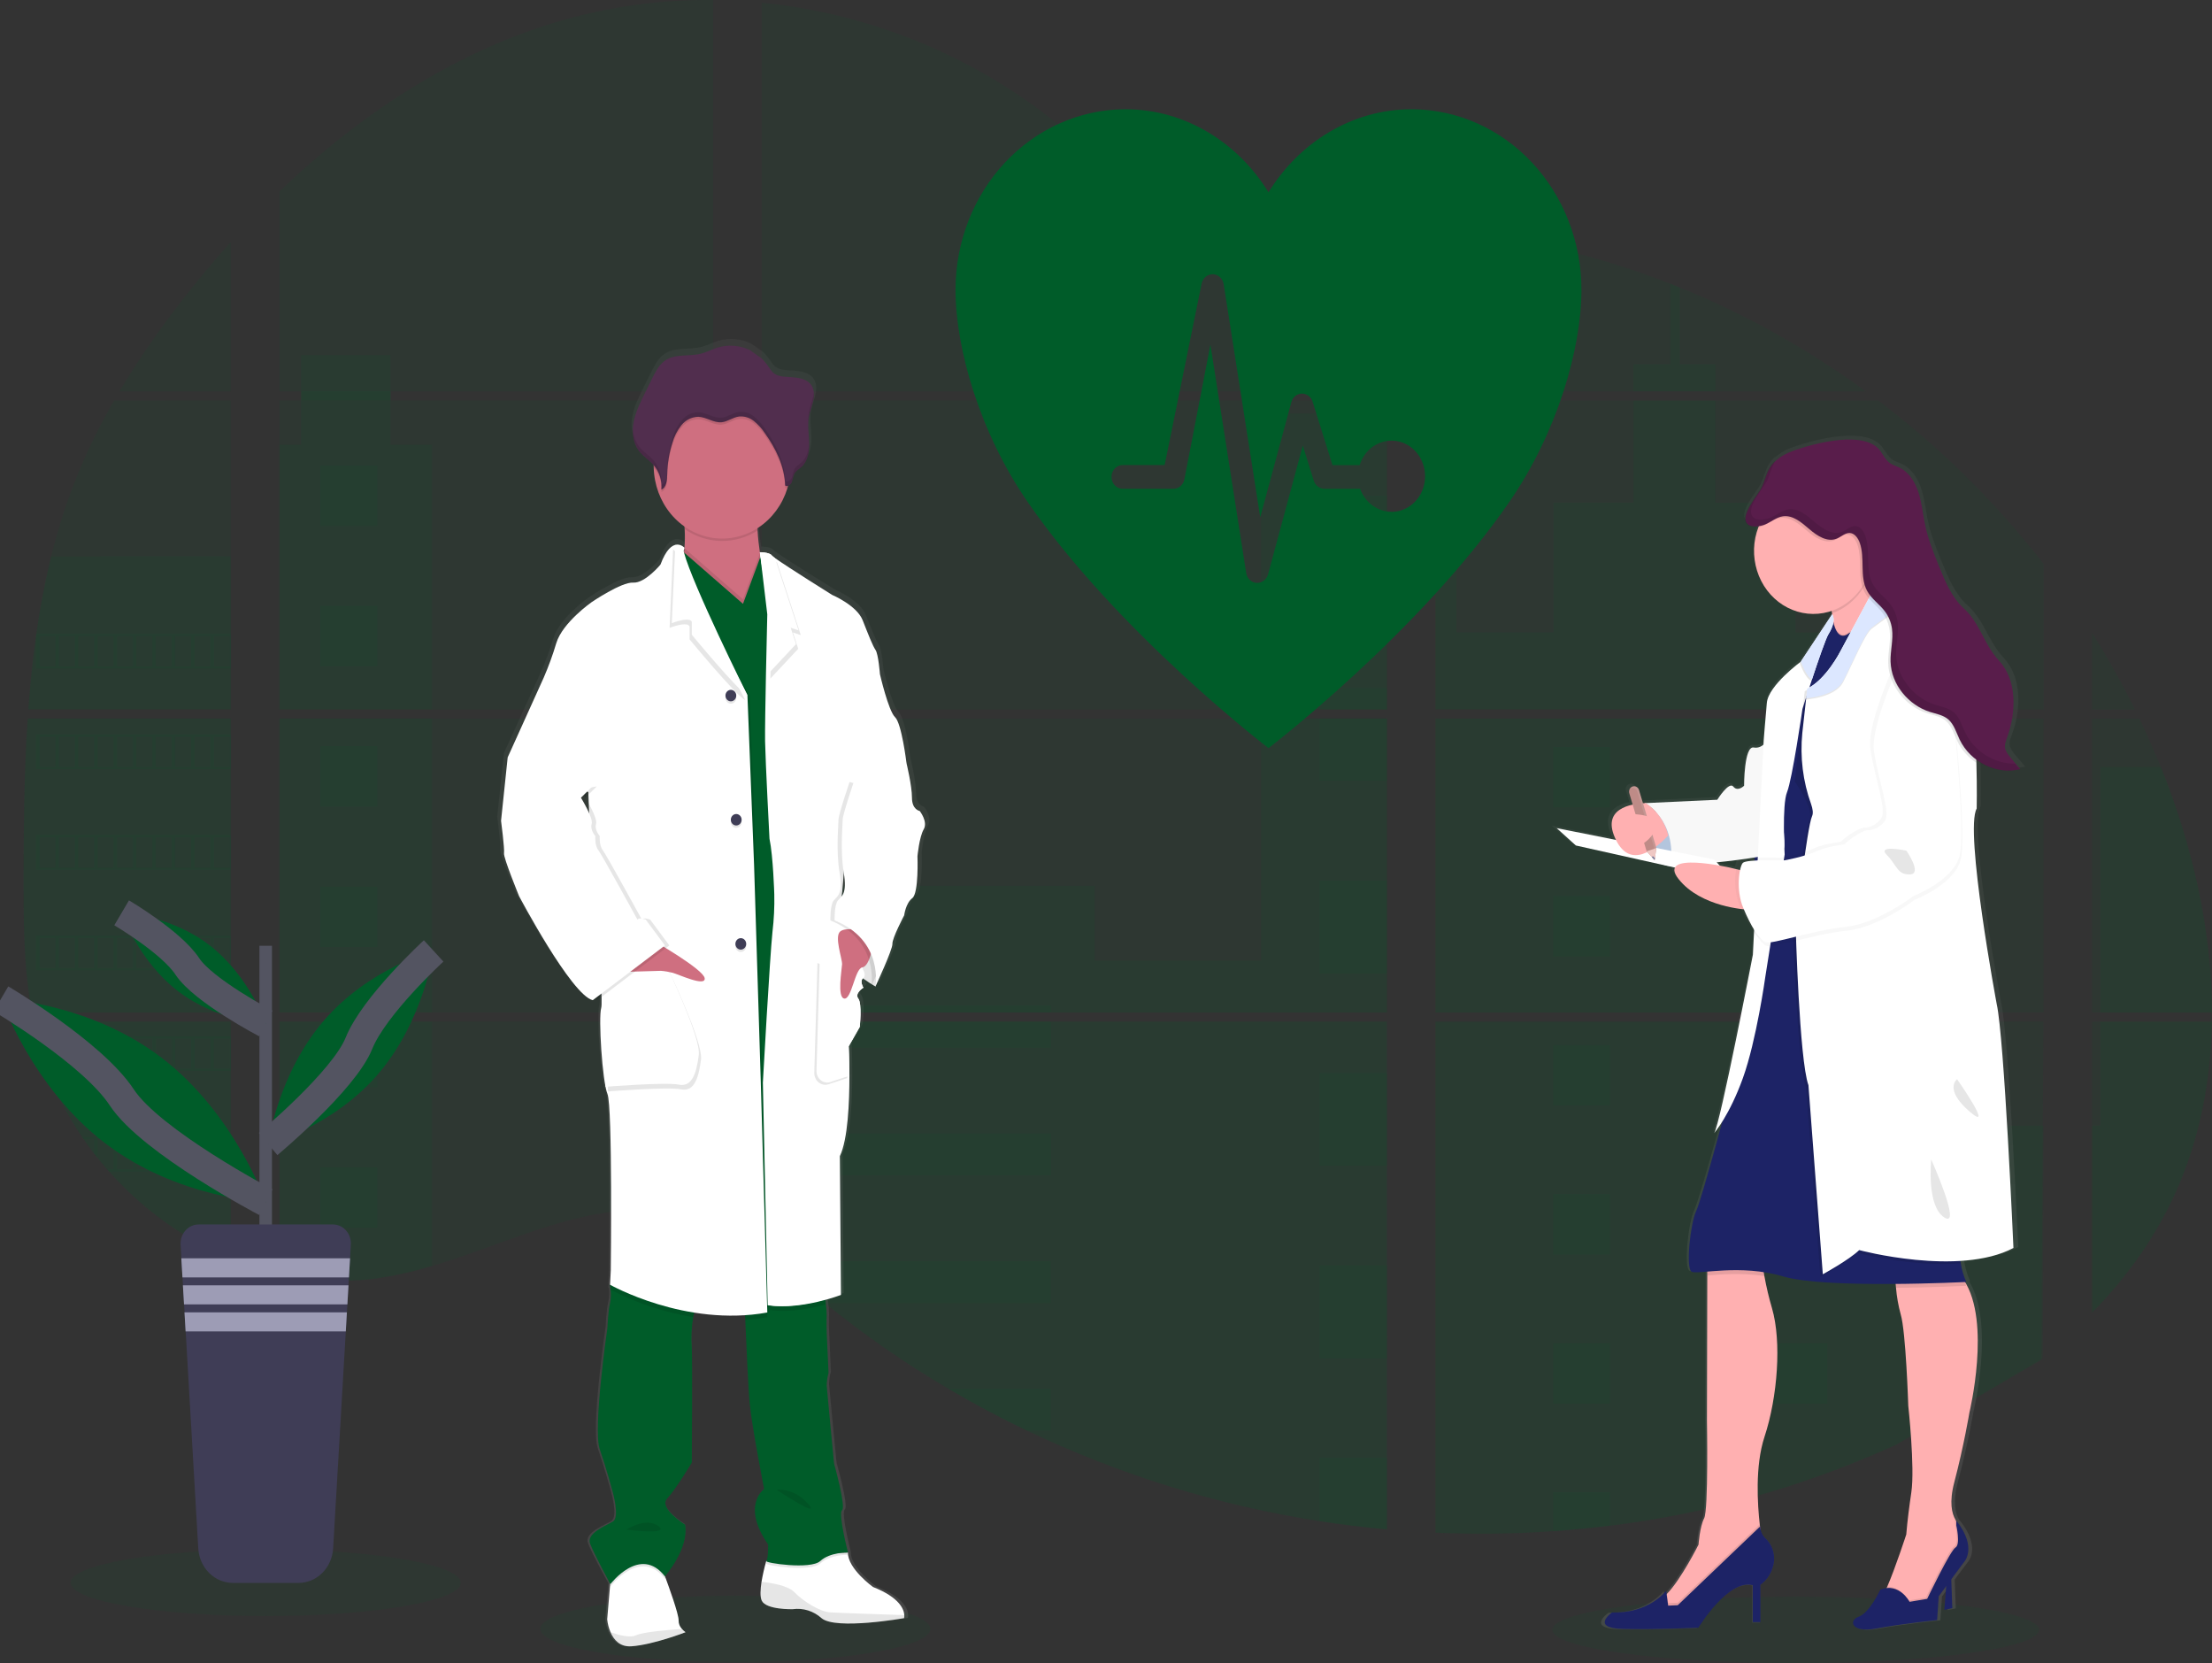 <svg width="153" height="115" viewBox="0 0 153 115" fill="none" xmlns="http://www.w3.org/2000/svg">
<rect x="0" y="0" width="153" height="115" fill="#333333" stroke="none"/>
<g clip-path="url(#clip0_5_34)">
<path opacity="0.1" d="M50.866 114.935C58.317 114.935 64.357 113.906 64.357 112.636C64.357 111.366 58.317 110.337 50.866 110.337C43.415 110.337 37.375 111.366 37.375 112.636C37.375 113.906 43.415 114.935 50.866 114.935Z" fill="#005C29"/>
<path opacity="0.1" d="M124.202 115C133.5 115 141.037 113.971 141.037 112.701C141.037 111.431 133.5 110.401 124.202 110.401C114.905 110.401 107.367 111.431 107.367 112.701C107.367 113.971 114.905 115 124.202 115Z" fill="#005C29"/>
<path opacity="0.1" d="M1.916 49.688H15.968V70.012H2.945C2.91 70.22 2.877 70.43 2.841 70.641H15.968V87.031C15.945 87.023 15.924 87.015 15.902 87.006C15.531 86.85 15.162 86.686 14.794 86.509L14.559 86.396C14.19 86.211 13.82 86.015 13.451 85.808C13.322 85.737 13.194 85.662 13.066 85.585C11.016 84.367 9.154 82.823 7.544 81.007C7.497 80.959 7.453 80.907 7.406 80.86C7.182 80.602 6.962 80.34 6.748 80.073L6.513 79.779C6.261 79.451 6.017 79.115 5.781 78.774C5.746 78.724 5.713 78.674 5.677 78.627C4.714 77.21 3.914 75.676 3.295 74.058C3.276 74.009 3.259 73.957 3.241 73.911C3.051 73.392 2.883 72.868 2.736 72.339C2.672 72.117 2.611 71.898 2.559 71.668C2.539 71.6 2.523 71.534 2.507 71.468C1.721 68.21 1.628 64.827 1.628 61.467C1.628 61.075 1.628 60.681 1.628 60.291C1.628 58.932 1.643 57.565 1.666 56.198C1.666 55.844 1.679 55.492 1.686 55.136C1.706 54.234 1.733 53.332 1.769 52.43C1.778 52.179 1.789 51.929 1.801 51.679C1.801 51.535 1.808 51.391 1.822 51.247C1.855 50.724 1.883 50.205 1.916 49.688Z" fill="#005C29"/>
<path opacity="0.1" d="M15.968 27.06H8.26C9.513 24.979 10.882 22.979 12.36 21.071C13.505 19.578 14.714 18.124 15.968 16.722V27.06Z" fill="#005C29"/>
<path opacity="0.1" d="M15.968 27.689V49.059H1.961C1.961 48.998 1.97 48.935 1.974 48.873C1.987 48.704 1.999 48.535 2.013 48.367C2.028 48.171 2.045 47.972 2.063 47.78C2.081 47.587 2.1 47.352 2.121 47.139C2.142 46.926 2.161 46.71 2.185 46.497C2.208 46.284 2.229 46.071 2.254 45.859C2.279 45.648 2.301 45.434 2.327 45.222C2.348 45.046 2.37 44.871 2.393 44.694C2.424 44.446 2.458 44.196 2.494 43.95C2.494 43.913 2.503 43.875 2.509 43.839C2.762 42.032 3.106 40.241 3.54 38.474C3.995 36.62 4.576 34.803 5.278 33.038C6.024 31.191 6.898 29.406 7.892 27.696L15.968 27.689Z" fill="#005C29"/>
<path opacity="0.1" d="M19.323 49.687V70.012H49.336V49.687H19.323ZM19.323 70.639V88.093C19.495 88.131 19.665 88.168 19.834 88.199C20.064 88.246 20.292 88.288 20.526 88.325C20.57 88.333 20.616 88.34 20.665 88.344C20.756 88.361 20.85 88.374 20.942 88.387C21.173 88.421 21.403 88.449 21.634 88.471C21.743 88.483 21.854 88.493 21.965 88.502L22.232 88.524C22.377 88.535 22.521 88.544 22.664 88.549C22.753 88.549 22.841 88.557 22.933 88.56C23.002 88.56 23.071 88.56 23.143 88.56C23.215 88.56 23.317 88.56 23.405 88.56C23.524 88.56 23.643 88.56 23.761 88.56H23.92C24.039 88.56 24.158 88.56 24.276 88.549H24.284C24.366 88.549 24.449 88.549 24.532 88.537C24.555 88.538 24.578 88.538 24.601 88.537C24.67 88.537 24.739 88.537 24.806 88.526H24.854L25.318 88.488C25.471 88.474 25.624 88.454 25.779 88.437L26.095 88.397C27.379 88.206 28.649 87.92 29.895 87.539C32.695 86.711 35.434 85.551 38.232 84.702C41.85 83.608 45.847 83.07 49.343 84.408V70.639H19.323ZM49.336 27.06V0.001C46.05 -0.036 42.773 0.372 39.585 1.215C31.985 3.241 25.166 7.635 19.323 13.248V27.058H20.829V27.686H19.323V49.059H49.336V27.687H27.014V27.06H49.336ZM87.887 17.92C86.006 17.849 84.137 17.218 82.447 16.242C79.214 14.376 76.632 11.495 73.746 9.063C67.751 3.999 60.316 0.943 52.688 0.185V27.06H95.534L95.64 26.941L87.887 17.92ZM91.79 17.185L95.928 22.004V15.922C94.542 16.104 93.328 16.537 91.795 17.179L91.79 17.185ZM95.928 92.427V70.639H87.11C87.086 70.546 87.063 70.453 87.035 70.358C87.061 70.453 87.084 70.546 87.109 70.639H52.694V86.396C53.02 86.653 53.343 86.924 53.663 87.198C54.008 87.492 54.348 87.802 54.69 88.106L55.035 88.409C55.2 88.556 55.366 88.703 55.533 88.841C55.866 89.127 56.201 89.409 56.54 89.687C56.708 89.834 56.879 89.966 57.05 90.104C59.753 92.298 62.605 94.277 65.583 96.027C66.25 96.419 66.923 96.801 67.603 97.174C68.055 97.42 68.511 97.663 68.968 97.9C69.655 98.256 70.347 98.598 71.045 98.928C77.478 101.993 84.281 104.096 91.26 105.177C92.809 105.42 94.365 105.611 95.927 105.75V92.426H96.065L95.928 92.427ZM52.694 27.687V49.059H95.934V27.687H52.694ZM52.694 49.687V70.012H95.934V49.687H52.694ZM99.29 15.895V22.68L104.572 16.53C102.822 16.23 101.061 16.016 99.29 15.888V15.895ZM99.29 49.694V70.012H141.346V49.687L99.29 49.694ZM141.192 94.04L141.341 70.639H99.29V105.984C101.999 106.104 104.712 106.07 107.417 105.881H107.464C108.757 105.795 110.043 105.669 111.323 105.505H111.352C118.182 104.661 124.861 102.77 131.179 99.891M149.456 53.034C149.298 52.638 149.133 52.246 148.965 51.858C148.652 51.124 148.322 50.41 147.981 49.696H144.7V70.012H152.996C152.992 64.258 151.62 58.382 149.46 53.026L149.456 53.034ZM144.7 70.646V90.774C147.037 88.397 149.011 85.678 150.433 82.569C152.143 78.825 152.925 74.772 152.989 70.644L144.7 70.646ZM144.7 43.772V49.061H147.674C146.774 47.24 145.782 45.472 144.704 43.764L144.7 43.772ZM116.177 19.883C115.959 19.794 115.74 19.705 115.52 19.618C113.198 18.708 110.825 17.952 108.416 17.353L100.333 26.766L100.177 26.941L100.281 27.061H129.05C125.043 24.135 120.724 21.723 116.182 19.875L116.177 19.883ZM129.893 27.694H99.88L99.29 28.267V49.059H104.46H104.468H141.352V38.988C138.015 34.706 134.164 30.907 129.897 27.687L129.893 27.694Z" fill="#005C29"/>
<path opacity="0.1" d="M15.968 38.468V49.059H1.961C1.961 48.998 1.97 48.935 1.974 48.873C1.987 48.704 1.999 48.535 2.013 48.367C2.028 48.171 2.045 47.972 2.063 47.78C2.081 47.587 2.1 47.352 2.121 47.139C2.142 46.926 2.161 46.71 2.185 46.497C2.208 46.284 2.229 46.071 2.254 45.86C2.279 45.648 2.301 45.434 2.327 45.222C2.348 45.046 2.37 44.871 2.393 44.694C2.424 44.446 2.458 44.196 2.494 43.95C2.494 43.913 2.503 43.875 2.509 43.839C2.762 42.032 3.106 40.241 3.54 38.474L15.968 38.468Z" fill="#005C29"/>
<path opacity="0.1" d="M1.916 49.688H15.968V70.012H2.945C2.91 70.22 2.877 70.43 2.841 70.641H15.968V87.031C15.945 87.023 15.924 87.015 15.902 87.006C15.531 86.85 15.162 86.686 14.794 86.509L14.559 86.396C14.19 86.211 13.82 86.015 13.451 85.808C13.322 85.737 13.194 85.662 13.066 85.585C11.016 84.367 9.154 82.823 7.544 81.007C7.497 80.959 7.453 80.907 7.406 80.86C7.182 80.602 6.962 80.34 6.748 80.073L6.513 79.779C6.261 79.451 6.017 79.115 5.781 78.774C5.746 78.724 5.713 78.674 5.677 78.627C4.714 77.21 3.914 75.676 3.295 74.058C3.276 74.009 3.259 73.957 3.241 73.911C3.051 73.392 2.883 72.868 2.736 72.339C2.672 72.117 2.611 71.898 2.559 71.668C2.539 71.6 2.523 71.534 2.507 71.468C1.721 68.21 1.628 64.827 1.628 61.467C1.628 61.075 1.628 60.681 1.628 60.291C1.628 58.932 1.643 57.565 1.666 56.198C1.666 55.844 1.679 55.492 1.686 55.136C1.706 54.234 1.733 53.332 1.769 52.43C1.778 52.179 1.789 51.929 1.801 51.679C1.801 51.535 1.808 51.391 1.822 51.247C1.855 50.724 1.883 50.205 1.916 49.688Z" fill="#005C29"/>
<path opacity="0.1" d="M29.889 30.747V49.059H19.323V30.747H20.829V24.547H27.013V30.747H29.889Z" fill="#005C29"/>
<path opacity="0.1" d="M29.889 49.687H19.324V70.01H29.889V49.687Z" fill="#005C29"/>
<path opacity="0.1" d="M19.323 70.641H29.889V87.536C28.642 87.916 27.372 88.203 26.088 88.393L25.772 88.434C25.617 88.453 25.463 88.469 25.311 88.485C25.159 88.501 25.001 88.513 24.847 88.524H24.799C24.733 88.524 24.66 88.532 24.595 88.534H24.525C24.442 88.534 24.359 88.543 24.276 88.546C24.158 88.553 24.04 88.554 23.92 88.556C23.869 88.556 23.82 88.556 23.769 88.556C23.65 88.556 23.532 88.556 23.413 88.556H23.151C23.081 88.556 23.013 88.556 22.939 88.556L22.672 88.546C22.534 88.546 22.384 88.529 22.24 88.519L21.974 88.499L21.643 88.466C21.411 88.444 21.18 88.416 20.951 88.382L20.674 88.341L20.536 88.321C20.305 88.283 20.076 88.242 19.844 88.195C19.673 88.164 19.504 88.125 19.333 88.089L19.323 70.641Z" fill="#005C29"/>
<path opacity="0.1" d="M95.934 28.585H87.222V49.058H95.934V28.585Z" fill="#005C29"/>
<path opacity="0.1" d="M95.935 49.687V70.012H52.694V61.245H75.726V66.417H87.222V49.687H95.935Z" fill="#005C29"/>
<path opacity="0.1" d="M96.072 92.432H95.934V105.765C94.374 105.625 92.819 105.434 91.268 105.193C84.286 104.109 77.48 102.001 71.045 98.931C69.187 98.044 67.367 97.075 65.584 96.025C62.607 94.275 59.754 92.296 57.05 90.103C56.37 89.55 55.7 88.985 55.038 88.407C54.58 88.006 54.124 87.595 53.663 87.195C53.343 86.921 53.02 86.65 52.694 86.392V70.641H87.107C87.084 70.546 87.06 70.453 87.035 70.36C87.061 70.453 87.086 70.546 87.11 70.641H95.934V92.423C95.981 92.424 96.026 92.429 96.072 92.432Z" fill="#005C29"/>
<path opacity="0.1" d="M118.654 27.06H112.978V25.188H115.523V19.612C115.743 19.698 115.963 19.785 116.182 19.875V25.188H118.654V27.06Z" fill="#005C29"/>
<path opacity="0.1" d="M132.331 49.059H104.463C104.463 49.059 104.463 49.059 104.472 49.067L104.46 49.059H99.29V28.586H100.755V43.719H107.449V34.757H112.979V27.689H118.656V34.763H124.186V43.725H132.331V49.059Z" fill="#005C29"/>
<path opacity="0.1" d="M99.29 49.687V70.012H132.331V49.687H99.29ZM141.3 93.936L141.346 77.848H132.331V70.649H99.29V105.984C101.999 106.104 104.712 106.07 107.417 105.881H107.464C108.757 105.794 110.043 105.669 111.323 105.505H111.352C118.182 104.661 124.861 102.77 131.179 99.891" fill="#005C29"/>
<path opacity="0.1" d="M145.287 70.641H152.994C152.927 74.767 152.146 78.821 150.437 82.564C149.015 85.675 147.039 88.394 144.705 90.77V77.841H145.287V70.641Z" fill="#005C29"/>
<path opacity="0.1" d="M152.999 70.012H145.287V53.026H149.46C151.62 58.382 152.992 64.258 152.999 70.012Z" fill="#005C29"/>
<path opacity="0.1" d="M95.935 34.276H91.268V40.695H95.935V34.276Z" fill="#005C29"/>
<path opacity="0.1" d="M95.935 47.581H91.268V49.059H95.935V47.581Z" fill="#005C29"/>
<path opacity="0.1" d="M95.935 49.687H91.268V53.999H95.935V49.687Z" fill="#005C29"/>
<path opacity="0.1" d="M95.935 60.886H91.268V67.305H95.935V60.886Z" fill="#005C29"/>
<path opacity="0.1" d="M95.935 74.192H91.268V80.611H95.935V74.192Z" fill="#005C29"/>
<path opacity="0.1" d="M95.934 92.423C95.981 92.423 96.026 92.423 96.072 92.432H95.934V93.923H91.268V87.497H95.934V92.423Z" fill="#005C29"/>
<path opacity="0.1" d="M95.934 100.799V105.757C94.374 105.617 92.819 105.427 91.268 105.186V100.799H95.934Z" fill="#005C29"/>
<path opacity="0.1" d="M72.697 69.54H52.694V70.012H72.697V69.54Z" fill="#005C29"/>
<path opacity="0.1" d="M72.697 70.639H52.694V72.446H72.697V70.639Z" fill="#005C29"/>
<path opacity="0.1" d="M72.697 78.37H52.694V81.276H72.697V78.37Z" fill="#005C29"/>
<path opacity="0.1" d="M72.695 87.2V90.106H57.05C56.37 89.555 55.699 88.99 55.036 88.41C54.578 88.009 54.124 87.598 53.662 87.2H72.695Z" fill="#005C29"/>
<path opacity="0.1" d="M72.695 96.028V98.931H71.043C69.187 98.043 67.367 97.074 65.584 96.024L72.695 96.028Z" fill="#005C29"/>
<path opacity="0.1" d="M111.356 51.657H107.419V55.835H111.356V51.657Z" fill="#005C29"/>
<path opacity="0.1" d="M26.098 32.189H22.16V36.367H26.098V32.189Z" fill="#005C29"/>
<path opacity="0.1" d="M26.098 41.894H22.16V46.073H26.098V41.894Z" fill="#005C29"/>
<path opacity="0.1" d="M26.098 51.6H22.16V55.778H26.098V51.6Z" fill="#005C29"/>
<path opacity="0.1" d="M26.098 61.304H22.16V65.482H26.098V61.304Z" fill="#005C29"/>
<path opacity="0.1" d="M26.098 71.009H22.16V75.188H26.098V71.009Z" fill="#005C29"/>
<path opacity="0.1" d="M26.098 80.715H22.16V84.893H26.098V80.715Z" fill="#005C29"/>
<path opacity="0.1" d="M126.389 51.657H122.451V55.835H126.389V51.657Z" fill="#005C29"/>
<path opacity="0.1" d="M111.356 61.963H107.419V66.142H111.356V61.963Z" fill="#005C29"/>
<path opacity="0.1" d="M126.389 61.963H122.451V66.142H126.389V61.963Z" fill="#005C29"/>
<path opacity="0.1" d="M111.356 72.268H107.419V76.447H111.356V72.268Z" fill="#005C29"/>
<path opacity="0.1" d="M126.389 72.268H122.451V76.447H126.389V72.268Z" fill="#005C29"/>
<path opacity="0.1" d="M111.356 82.575H107.419V86.753H111.356V82.575Z" fill="#005C29"/>
<path opacity="0.1" d="M126.389 82.575H122.451V86.753H126.389V82.575Z" fill="#005C29"/>
<path opacity="0.1" d="M111.356 92.881H107.419V97.06H111.356V92.881Z" fill="#005C29"/>
<path opacity="0.1" d="M126.389 92.881H122.451V97.06H126.389V92.881Z" fill="#005C29"/>
<path opacity="0.1" d="M107.419 105.881V103.186H111.355V105.497L107.419 105.881Z" fill="#005C29"/>
<path opacity="0.1" d="M2.492 43.837V46.227H15.968V43.837H2.492ZM3.835 46.077H2.736V43.983H3.844L3.835 46.077ZM5.177 46.077H4.069V43.983H5.177V46.077ZM6.516 46.077H5.408V43.983H6.516V46.077ZM7.857 46.077H6.751V43.983H7.859L7.857 46.077ZM9.198 46.077H8.09V43.983H9.198V46.077ZM10.539 46.077H9.432V43.983H10.539V46.077ZM11.881 46.077H10.773V43.983H11.881V46.077ZM13.221 46.077H12.114V43.983H13.221V46.077ZM14.561 46.077H13.454V43.983H14.561V46.077ZM15.902 46.077H14.794V43.983H15.902V46.077Z" fill="#005C29"/>
<path opacity="0.1" d="M2.492 50.792V53.182H15.968V50.792H2.492ZM3.835 53.031H2.736V50.943H3.844L3.835 53.031ZM5.177 53.031H4.069V50.943H5.177V53.031ZM6.516 53.031H5.408V50.943H6.516V53.031ZM7.857 53.031H6.751V50.943H7.859L7.857 53.031ZM9.198 53.031H8.09V50.943H9.198V53.031ZM10.539 53.031H9.432V50.943H10.539V53.031ZM11.881 53.031H10.773V50.943H11.881V53.031ZM13.221 53.031H12.114V50.943H13.221V53.031ZM14.561 53.031H13.454V50.943H14.561V53.031ZM15.902 53.031H14.794V50.943H15.902V53.031Z" fill="#005C29"/>
<path opacity="0.1" d="M2.492 57.75V60.145H15.968V57.75H2.492ZM3.835 59.989H2.736V57.9H3.844L3.835 59.989ZM5.177 59.989H4.069V57.9H5.177V59.989ZM6.516 59.989H5.408V57.9H6.516V59.989ZM7.857 59.989H6.751V57.9H7.859L7.857 59.989ZM9.198 59.989H8.09V57.9H9.198V59.989ZM10.539 59.989H9.432V57.9H10.539V59.989ZM11.881 59.989H10.773V57.9H11.881V59.989ZM13.221 59.989H12.114V57.9H13.221V59.989ZM14.561 59.989H13.454V57.9H14.561V59.989ZM15.902 59.989H14.794V57.9H15.902V59.989Z" fill="#005C29"/>
<path opacity="0.1" d="M2.492 64.708V67.095H15.968V64.708H2.492ZM3.835 66.947H2.736V64.856H3.844L3.835 66.947ZM5.177 66.947H4.069V64.856H5.177V66.947ZM6.516 66.947H5.408V64.856H6.516V66.947ZM7.857 66.947H6.751V64.856H7.859L7.857 66.947ZM9.198 66.947H8.09V64.856H9.198V66.947ZM10.539 66.947H9.432V64.856H10.539V66.947ZM11.881 66.947H10.773V64.856H11.881V66.947ZM13.221 66.947H12.114V64.856H13.221V66.947ZM14.561 66.947H13.454V64.856H14.561V66.947ZM15.902 66.947H14.794V64.856H15.902V66.947Z" fill="#005C29"/>
<path opacity="0.1" d="M2.55 71.665C2.604 71.889 2.665 72.114 2.729 72.336V71.814H3.837V73.904H3.244C3.262 73.952 3.28 74.005 3.298 74.05H15.968V71.665H2.55ZM5.181 73.904H4.073V71.814H5.181V73.904ZM6.52 73.904H5.412V71.814H6.52V73.904ZM7.862 73.904H6.751V71.814H7.859L7.862 73.904ZM9.202 73.904H8.094V71.814H9.202V73.904ZM10.543 73.904H9.436V71.814H10.543V73.904ZM11.885 73.904H10.777V71.814H11.885V73.904ZM13.225 73.904H12.118V71.814H13.225V73.904ZM14.566 73.904H13.458V71.814H14.566V73.904ZM15.906 73.904H14.798V71.814H15.906V73.904Z" fill="#005C29"/>
<path opacity="0.1" d="M5.679 78.623C5.714 78.67 5.747 78.723 5.783 78.77H6.516V79.773C6.595 79.873 6.672 79.973 6.753 80.067V78.764H7.86V80.86H7.412C7.456 80.909 7.499 80.96 7.55 81.007H15.972V78.623H5.679ZM9.198 80.86H8.09V78.772H9.198V80.86ZM10.539 80.86H9.432V78.772H10.539V80.86ZM11.881 80.86H10.773V78.772H11.881V80.86ZM13.221 80.86H12.114V78.772H13.221V80.86ZM14.562 80.86H13.454V78.772H14.562V80.86ZM15.902 80.86H14.794V78.772H15.902V80.86Z" fill="#005C29"/>
<path opacity="0.1" d="M13.072 85.579C13.198 85.656 13.326 85.726 13.457 85.803V85.729H14.564V86.39L14.8 86.506V85.729H15.907V87C15.928 87.011 15.951 87.02 15.974 87.026V85.579H13.072Z" fill="#005C29"/>
<path opacity="0.1" d="M87.035 70.358C87.061 70.453 87.084 70.546 87.109 70.639C87.086 70.546 87.063 70.453 87.035 70.358ZM20.835 27.055V27.683H27.02V27.055H20.835ZM87.035 70.358C87.061 70.453 87.084 70.546 87.109 70.639C87.086 70.546 87.063 70.453 87.035 70.358ZM87.035 70.358C87.061 70.453 87.084 70.546 87.109 70.639C87.086 70.546 87.063 70.453 87.035 70.358Z" fill="#005C29"/>
<path d="M63.911 55.781C63.911 55.781 63.366 55.7 63.366 54.857C63.366 54.014 62.976 52.439 62.976 52.439C62.976 52.431 62.638 49.696 62.171 49.261C61.705 48.826 61.105 46.272 61.105 46.272C61.105 46.272 61.003 44.887 60.794 44.589C60.584 44.29 60.302 43.56 59.885 42.519C59.468 41.477 57.731 40.756 57.731 40.756C57.731 40.756 54.589 38.822 53.699 38.192C53.618 38.14 53.542 38.08 53.473 38.011C53.318 37.795 52.643 37.791 52.643 37.791C52.572 37.318 52.504 36.774 52.482 36.282C52.482 36.229 52.482 36.176 52.475 36.123C53.468 35.501 54.215 34.519 54.581 33.358C54.598 33.302 54.611 33.243 54.627 33.188C54.686 33.167 54.741 33.133 54.787 33.089C54.834 33.044 54.871 32.99 54.897 32.929C54.977 32.74 54.978 32.518 55.078 32.342C55.194 32.133 55.416 32.021 55.59 31.864C56.031 31.467 56.144 30.799 56.123 30.191C56.109 29.698 56.035 29.202 56.064 28.712L56.072 28.589C56.08 28.516 56.09 28.442 56.103 28.372C56.17 28.007 56.319 27.663 56.402 27.302C56.485 26.941 56.493 26.534 56.299 26.222C56.015 25.765 55.424 25.674 54.905 25.627C54.316 25.574 53.79 25.643 53.414 25.125C53.237 24.854 53.039 24.599 52.821 24.365C52.744 24.289 51.99 23.801 51.99 23.769C51.255 23.407 50.422 23.34 49.644 23.578C49.253 23.698 48.885 23.895 48.489 23.994C47.635 24.208 46.651 23.976 45.926 24.494C45.522 24.788 45.279 25.256 45.052 25.711C44.868 26.086 44.68 26.461 44.49 26.835C44.184 27.451 43.873 28.076 43.744 28.758C43.717 28.906 43.7 29.057 43.694 29.208V29.215C43.694 29.269 43.694 29.324 43.694 29.378V29.447C43.694 29.499 43.694 29.549 43.702 29.594C43.711 29.64 43.709 29.654 43.714 29.685C43.718 29.716 43.725 29.785 43.733 29.832C43.741 29.879 43.758 29.961 43.774 30.026C43.781 30.054 43.791 30.08 43.799 30.107C43.813 30.157 43.83 30.205 43.848 30.254C43.858 30.279 43.867 30.305 43.878 30.33C43.899 30.382 43.924 30.431 43.949 30.477C43.96 30.498 43.968 30.517 43.979 30.536C44.018 30.604 44.06 30.67 44.107 30.733C44.403 31.125 44.839 31.375 45.162 31.742C45.162 31.757 45.162 31.771 45.162 31.785C45.162 31.826 45.162 31.865 45.162 31.907C45.179 32.726 45.384 33.528 45.76 34.244C46.136 34.959 46.671 35.567 47.319 36.013C47.319 36.069 47.326 36.126 47.329 36.182C47.356 36.618 47.35 37.056 47.313 37.491C47.257 37.42 47.186 37.364 47.107 37.327C47.027 37.289 46.941 37.271 46.854 37.274C46.794 37.27 46.735 37.276 46.676 37.29L46.664 37.279V37.293C46.359 37.372 45.984 37.708 45.626 38.665C45.626 38.665 44.535 39.969 43.704 39.915C42.873 39.861 40.77 41.273 40.77 41.273C40.77 41.273 38.718 42.686 38.278 44.126C38.032 44.942 37.736 45.741 37.394 46.518L34.858 52.064L34.39 56.464C34.39 56.464 34.649 58.421 34.597 58.719C34.546 59.018 35.662 61.708 35.662 61.708C35.662 61.708 39.349 68.582 40.856 68.935L40.964 68.854C41.028 68.89 41.097 68.917 41.167 68.935L41.477 68.703C41.496 68.961 41.488 69.222 41.454 69.478C41.246 70.157 41.531 74.587 41.894 75.455C42.257 76.323 42.128 87.708 42.128 87.708L42.077 88.713C42.077 88.713 42.077 88.745 42.089 88.801L42.077 89.039L42.114 89.06C42.153 89.379 42.141 89.702 42.077 90.016C41.947 90.457 41.894 91.703 41.894 91.703C41.894 91.703 40.857 98.737 41.349 100.151C41.84 101.564 42.258 103.113 42.258 103.113C42.258 103.113 42.778 104.876 42.283 105.177C41.789 105.478 40.384 105.984 40.673 106.718C40.936 107.397 41.934 109.216 42.083 109.482L42.07 109.621L41.867 111.962C41.899 112.271 41.978 112.572 42.1 112.855C42.323 113.365 42.757 113.894 43.581 113.836C43.719 113.826 43.88 113.809 44.035 113.786C45.542 113.572 47.399 112.858 47.399 112.858C47.303 112.793 47.214 112.715 47.136 112.627C47.062 112.551 47.003 112.46 46.964 112.359C46.924 112.258 46.904 112.149 46.905 112.04C46.927 111.614 46.175 109.583 45.988 109.084C45.959 109.012 45.944 108.97 45.944 108.97C45.944 108.97 47.658 107.069 47.373 105.384C47.373 105.384 45.476 104.209 46.1 103.564C46.725 102.919 47.841 101.066 47.841 101.066C47.841 101.066 47.892 94.139 47.841 93.105C47.787 92.387 47.819 91.665 47.936 90.955C47.957 90.848 47.982 90.744 48.008 90.641C48.872 90.778 49.744 90.848 50.617 90.851C50.935 90.851 51.259 90.851 51.586 90.83C51.586 90.928 51.59 91.034 51.599 91.148C51.671 92.864 51.805 95.873 51.914 96.991C52.069 98.594 52.926 102.913 52.926 102.913C52.926 102.913 51.291 104.027 53.212 106.771C53.212 106.771 53.212 107.766 53.084 107.91C52.948 108.38 52.839 108.859 52.756 109.344C52.676 109.861 52.643 110.384 52.773 110.656C53.084 111.305 54.953 111.252 54.953 111.252L54.999 111.243C55.352 111.205 55.709 111.241 56.048 111.349C56.388 111.458 56.704 111.637 56.978 111.877C57.688 112.482 60.384 112.216 61.843 112.023C62.415 111.947 62.797 111.877 62.797 111.877C62.816 111.808 62.822 111.736 62.816 111.665C62.801 111.284 62.52 110.45 60.615 109.705C60.615 109.705 58.823 108.427 58.848 107.313H58.811H58.603C58.754 107.304 58.851 107.313 58.851 107.313C58.851 107.313 58.149 104.595 58.436 104.375C58.722 104.154 57.864 101.143 57.864 101.143C57.864 101.143 57.372 96.088 57.346 95.734C57.347 95.431 57.39 95.129 57.475 94.838L57.346 92.067C57.346 92.067 57.321 91.146 57.346 90.846C57.342 90.586 57.322 90.327 57.286 90.069C57.274 89.966 57.261 89.859 57.248 89.753C57.919 89.573 58.355 89.405 58.355 89.405L58.278 79.76C58.848 78.585 58.953 76.006 58.951 74.177C58.951 73.001 58.901 72.132 58.901 72.132L59.68 70.782C59.68 70.782 59.86 69.165 59.575 68.811C59.449 68.651 59.506 68.485 59.61 68.349C59.664 68.303 59.721 68.262 59.78 68.225C59.78 68.225 59.772 68.212 59.762 68.193C59.816 68.145 59.874 68.101 59.935 68.062C59.935 68.062 59.658 67.607 59.906 67.414C60.139 67.582 60.346 67.708 60.504 67.811C60.493 67.918 60.482 67.98 60.482 67.98L60.548 67.833C60.701 67.924 60.794 67.98 60.794 67.98C60.794 67.98 62.015 65.398 61.988 65.018C61.962 64.637 62.819 63.035 62.819 63.035C62.819 63.035 62.923 62.193 63.391 61.84C63.859 61.487 63.754 58.932 63.754 58.932C63.754 58.932 63.884 57.601 64.195 57.058C64.507 56.514 63.911 55.781 63.911 55.781ZM40.546 54.648L40.569 55.264C40.431 55.027 40.331 54.857 40.331 54.857L40.546 54.648Z" fill="url(#paint0_linear_5_34)"/>
<path d="M60.86 66.865L60.561 68.216C60.561 68.216 58.166 66.919 57.734 65.271C57.302 63.622 58.456 62.996 58.456 62.996L60.688 64L60.86 66.865Z" fill="white"/>
<path opacity="0.1" d="M60.86 66.865L60.561 68.216C60.561 68.216 58.166 66.919 57.734 65.271C57.302 63.622 58.456 62.996 58.456 62.996L60.688 64L60.86 66.865Z" fill="black"/>
<path d="M47.417 112.867C47.417 112.867 45.202 113.731 43.679 113.839C42.87 113.897 42.445 113.371 42.227 112.864C42.107 112.582 42.03 112.282 41.998 111.975L42.196 109.646L42.301 108.406L45.537 107.514L45.995 109.001L46.038 109.114C46.222 109.611 46.96 111.631 46.938 112.053C46.937 112.161 46.957 112.268 46.996 112.368C47.035 112.467 47.093 112.558 47.165 112.633C47.239 112.722 47.324 112.801 47.417 112.867Z" fill="white"/>
<path d="M62.549 111.683C62.555 111.753 62.548 111.824 62.53 111.893C62.53 111.893 57.792 112.732 56.822 111.893C56.549 111.648 56.231 111.466 55.887 111.359C55.544 111.252 55.184 111.223 54.829 111.273C54.829 111.273 52.996 111.326 52.69 110.685C52.562 110.416 52.596 109.895 52.674 109.38C52.755 108.898 52.862 108.422 52.996 107.954L53.069 107.892L53.505 107.52L58.611 107.36H58.65C58.625 108.468 60.384 109.739 60.384 109.739C62.251 110.473 62.527 111.303 62.549 111.683Z" fill="white"/>
<path opacity="0.1" d="M62.549 111.683C62.554 111.753 62.547 111.824 62.528 111.893C62.528 111.893 57.792 112.732 56.822 111.893C56.55 111.648 56.231 111.466 55.888 111.359C55.545 111.253 55.185 111.223 54.83 111.273C54.83 111.273 52.996 111.326 52.691 110.685C52.564 110.415 52.596 109.895 52.674 109.38C53.38 109.455 54.495 109.642 54.933 110.087C55.594 110.764 56.716 111.44 57.404 111.493C57.943 111.53 61.164 111.638 62.549 111.683Z" fill="black"/>
<path opacity="0.1" d="M47.417 112.867C47.417 112.867 45.202 113.731 43.679 113.839C42.87 113.897 42.445 113.371 42.228 112.862C42.791 113.064 43.574 113.275 43.985 113.081C44.472 112.852 46.2 112.704 47.169 112.64C47.243 112.726 47.326 112.802 47.417 112.867Z" fill="black"/>
<path d="M50.704 43.249C48.877 42.495 46.526 40.005 47.113 38.841C47.243 38.548 47.32 38.231 47.341 37.907C47.379 37.467 47.384 37.025 47.358 36.584C47.316 35.863 47.235 35.145 47.113 34.434C47.113 34.434 52.818 34.57 52.486 35.462C52.389 35.724 52.374 36.178 52.4 36.686C52.426 37.194 52.496 37.769 52.568 38.255C52.667 38.922 52.767 39.43 52.767 39.43C52.767 39.43 52.418 39.949 52.213 39.977C52.008 40.005 53.327 44.323 50.704 43.249Z" fill="#CF6F80"/>
<path opacity="0.1" d="M46.034 109.114L45.991 109.164C44.285 106.975 42.222 109.704 42.222 109.704L42.192 109.646L42.297 108.406L45.533 107.514L45.991 109.001L46.034 109.114Z" fill="black"/>
<path opacity="0.1" d="M58.651 107.514C58.651 107.514 57.405 107.487 56.741 108.109C56.076 108.732 52.864 108.245 53.002 108.109C53.044 108.042 53.068 107.966 53.075 107.886L53.511 107.514L58.617 107.354C58.636 107.453 58.651 107.514 58.651 107.514Z" fill="black"/>
<path d="M48.157 90.323C48.064 90.567 47.993 90.819 47.946 91.077C47.831 91.783 47.799 92.502 47.851 93.216C47.902 94.245 47.851 101.137 47.851 101.137C47.851 101.137 46.755 102.975 46.145 103.623C45.534 104.27 47.391 105.434 47.391 105.434C47.668 107.109 45.99 109.001 45.99 109.001C44.284 106.812 42.221 109.542 42.221 109.542C42.221 109.542 41.099 107.485 40.82 106.75C40.54 106.016 41.915 105.508 42.398 105.209C42.881 104.911 42.375 103.152 42.375 103.152C42.375 103.152 41.966 101.611 41.482 100.205C40.997 98.799 42.016 91.8 42.016 91.8C42.016 91.8 42.069 90.557 42.195 90.124C42.258 89.811 42.271 89.489 42.232 89.171C42.224 89.064 42.214 88.975 42.207 88.914C42.2 88.854 42.195 88.826 42.195 88.826L42.214 88.791L42.906 87.422C42.906 87.422 48.489 89.461 48.157 90.323Z" fill="#005C29"/>
<path d="M58.651 107.353C58.651 107.353 57.405 107.325 56.741 107.941C56.076 108.556 52.864 108.076 53.002 107.941C53.141 107.805 53.13 106.805 53.13 106.805C51.245 104.075 52.853 102.967 52.853 102.967C52.853 102.967 52.011 98.67 51.859 97.076C51.752 95.962 51.621 92.969 51.55 91.261C51.52 90.526 51.502 90.021 51.502 90.021L53.041 89.692L53.239 89.649L56.953 88.859C56.953 88.859 57.055 89.593 57.124 90.194C57.159 90.451 57.178 90.709 57.182 90.968C57.158 91.262 57.182 92.182 57.182 92.182L57.309 94.94C57.226 95.229 57.184 95.529 57.182 95.831C57.207 96.183 57.691 101.21 57.691 101.21C57.691 101.21 58.531 104.21 58.245 104.426C57.958 104.642 58.651 107.353 58.651 107.353Z" fill="#005C29"/>
<path opacity="0.1" d="M52.486 35.462C52.389 35.724 52.374 36.178 52.4 36.686C51.636 37.174 50.757 37.424 49.865 37.406C48.973 37.389 48.104 37.104 47.358 36.586C47.317 35.864 47.235 35.145 47.113 34.434C47.113 34.434 52.818 34.567 52.486 35.462Z" fill="black"/>
<path d="M54.692 32.215C54.693 32.745 54.614 33.271 54.459 33.774C54.112 34.901 53.401 35.862 52.451 36.487C51.501 37.112 50.373 37.36 49.267 37.188C48.162 37.016 47.149 36.434 46.408 35.546C45.667 34.658 45.246 33.521 45.218 32.336C45.218 32.294 45.218 32.256 45.218 32.215C45.208 31.548 45.322 30.885 45.556 30.265C45.789 29.645 46.136 29.081 46.577 28.605C47.018 28.129 47.544 27.751 48.124 27.492C48.704 27.235 49.327 27.102 49.956 27.102C50.585 27.102 51.208 27.235 51.788 27.492C52.368 27.751 52.894 28.129 53.335 28.605C53.776 29.081 54.123 29.645 54.356 30.265C54.589 30.885 54.704 31.548 54.693 32.215H54.692Z" fill="#CF6F80"/>
<path opacity="0.1" d="M50.704 43.249C48.877 42.495 46.526 40.005 47.113 38.841C47.243 38.547 47.32 38.231 47.341 37.907L49.843 40.089L51.391 41.436L52.568 38.256C52.667 38.923 52.767 39.432 52.767 39.432C52.767 39.432 52.418 39.95 52.213 39.978C52.008 40.006 53.327 44.323 50.704 43.249Z" fill="black"/>
<path d="M57.174 52.891L55.085 90.135L52.36 90.325L45.304 68.729L46.462 43.09L46.706 37.673L49.843 40.407L51.392 41.755L52.604 38.483L54.856 40.566L57.174 52.891Z" fill="#005C29"/>
<path opacity="0.1" d="M48.157 90.323C48.064 90.567 47.993 90.819 47.946 91.077C45.963 90.752 44.038 90.114 42.233 89.183L42.196 89.163L42.209 88.926L42.215 88.803L42.908 87.433C42.908 87.433 48.489 89.461 48.157 90.323Z" fill="black"/>
<path opacity="0.1" d="M53.073 91.083C52.566 91.174 52.055 91.236 51.542 91.268C51.511 90.533 51.493 90.028 51.493 90.028L53.033 89.699L53.073 91.083Z" fill="black"/>
<path opacity="0.1" d="M57.116 90.201C56.132 90.473 54.611 90.779 53.25 90.588L53.231 89.656L56.944 88.866C56.944 88.866 57.047 89.593 57.116 90.201Z" fill="black"/>
<path opacity="0.1" d="M53.225 90.758C47.549 91.787 42.35 88.838 42.35 88.838L42.4 87.839C42.4 87.839 42.528 76.513 42.171 75.645C41.814 74.776 41.536 70.373 41.738 69.697C41.94 69.022 41 58.887 41 58.887L40.847 54.773L35.273 52.377L37.765 46.864C38.102 46.092 38.392 45.297 38.632 44.484C39.066 43.053 41.077 41.647 41.077 41.647C41.077 41.647 43.14 40.243 43.956 40.296C44.771 40.349 45.84 39.053 45.84 39.053C46.629 36.918 47.344 37.885 47.344 37.885C47.344 37.986 47.344 37.885 47.305 38.201C47.028 40.544 51.783 47.949 51.851 48.08L52.303 59.783L52.762 74.594L53.225 90.758Z" fill="black"/>
<path d="M53.073 90.758C47.396 91.787 42.196 88.838 42.196 88.838L42.247 87.839C42.247 87.839 42.376 76.513 42.017 75.645C41.659 74.776 41.382 70.373 41.585 69.697C41.789 69.022 40.847 58.887 40.847 58.887L40.694 54.773L35.117 52.368L37.609 46.856C37.945 46.083 38.234 45.288 38.476 44.476C38.908 43.045 40.921 41.639 40.921 41.639C40.921 41.639 42.984 40.234 43.798 40.287C44.612 40.34 45.682 39.044 45.682 39.044C46.473 36.909 47.344 37.876 47.344 37.876C47.344 37.977 47.261 38.023 47.305 38.192C47.914 40.465 51.63 47.94 51.698 48.071L52.157 59.774L52.615 74.585L53.073 90.758Z" fill="white"/>
<path opacity="0.1" d="M51.543 48.404C50.933 48.134 47.698 44.215 47.698 44.215V43.324C47.581 43.03 46.881 43.209 46.314 43.415L46.557 37.998L46.834 38.242C47.441 40.513 51.473 48.273 51.543 48.404Z" fill="black"/>
<path d="M51.697 48.08C51.085 47.809 47.851 43.891 47.851 43.891V42.999C47.733 42.705 47.034 42.884 46.466 43.09L46.711 37.673L46.988 37.917C47.596 40.188 51.629 47.95 51.697 48.08Z" fill="white"/>
<path opacity="0.1" d="M42.35 67.621C42.426 67.621 46.297 67.189 46.297 67.189C46.297 67.189 48.641 72.08 48.487 73.27C48.334 74.46 48.056 75.514 47.113 75.327C46.17 75.141 42.038 75.474 42.038 75.474L42.35 67.621Z" fill="black"/>
<path d="M42.196 67.297C42.272 67.297 46.143 66.865 46.143 66.865C46.143 66.865 48.486 71.757 48.334 72.946C48.181 74.134 47.9 75.189 46.959 75.002C46.017 74.816 41.885 75.15 41.885 75.15L42.196 67.297Z" fill="white"/>
<path d="M45.113 65C45.113 65 48.666 67.026 48.742 67.645C48.818 68.263 46.934 67.374 46.527 67.267C46.259 67.199 45.986 67.153 45.711 67.132L42.996 67.21L45.113 65Z" fill="#CF6F80"/>
<path opacity="0.1" d="M50.552 48.657C50.758 48.657 50.926 48.479 50.926 48.26C50.926 48.041 50.758 47.864 50.552 47.864C50.345 47.864 50.178 48.041 50.178 48.26C50.178 48.479 50.345 48.657 50.552 48.657Z" fill="black"/>
<path d="M50.552 48.495C50.758 48.495 50.926 48.318 50.926 48.099C50.926 47.88 50.758 47.702 50.552 47.702C50.345 47.702 50.178 47.88 50.178 48.099C50.178 48.318 50.345 48.495 50.552 48.495Z" fill="#3F3D56"/>
<path opacity="0.1" d="M51.24 65.829C51.446 65.829 51.614 65.651 51.614 65.432C51.614 65.213 51.446 65.035 51.24 65.035C51.033 65.035 50.866 65.213 50.866 65.432C50.866 65.651 51.033 65.829 51.24 65.829Z" fill="black"/>
<path d="M51.24 65.666C51.446 65.666 51.614 65.488 51.614 65.269C51.614 65.05 51.446 64.872 51.24 64.872C51.033 64.872 50.866 65.05 50.866 65.269C50.866 65.488 51.033 65.666 51.24 65.666Z" fill="#3F3D56"/>
<path opacity="0.1" d="M50.924 57.243C51.131 57.243 51.298 57.065 51.298 56.846C51.298 56.627 51.131 56.45 50.924 56.45C50.718 56.45 50.55 56.627 50.55 56.846C50.55 57.065 50.718 57.243 50.924 57.243Z" fill="black"/>
<path d="M50.924 57.081C51.131 57.081 51.298 56.904 51.298 56.685C51.298 56.465 51.131 56.288 50.924 56.288C50.718 56.288 50.55 56.465 50.55 56.685C50.55 56.904 50.718 57.081 50.924 57.081Z" fill="#3F3D56"/>
<path d="M59.542 67.05C59.542 67.05 59.797 67.455 59.542 67.645C59.287 67.834 59.567 68.293 59.567 68.293C59.567 68.293 58.931 68.688 59.211 69.043C59.491 69.399 59.313 71.005 59.313 71.005L58.549 72.348C58.549 72.348 58.595 73.213 58.598 74.383C58.598 76.207 58.496 78.772 57.937 79.942L58.015 89.537C58.015 89.537 55.338 90.575 53.098 90.259L52.766 74.862C52.766 74.862 53.25 66.13 53.429 64.455C53.533 63.586 53.576 62.709 53.556 61.833C53.556 61.833 53.48 59.212 53.224 57.995C53.224 57.995 52.947 52.725 52.919 51.266C52.907 50.568 52.942 48.532 52.98 46.596C53.023 44.478 53.072 42.482 53.072 42.482L52.566 38.239C52.566 38.239 53.072 38.184 53.224 38.4C53.292 38.468 53.367 38.529 53.446 38.581C54.318 39.207 57.4 41.132 57.4 41.132C57.4 41.132 59.106 41.852 59.514 42.883C59.923 43.914 60.206 44.646 60.404 44.94C60.602 45.234 60.71 46.615 60.71 46.615C60.71 46.615 61.297 49.156 61.756 49.587C62.214 50.017 62.549 52.756 62.549 52.756L58.499 56.135C58.499 56.135 58.143 61.756 58.067 61.974C57.991 62.191 59.542 67.05 59.542 67.05Z" fill="white"/>
<path d="M59.696 67.05C59.696 67.05 59.949 67.455 59.696 67.645C59.442 67.834 59.719 68.293 59.719 68.293C59.719 68.293 59.088 68.692 59.365 69.048C59.642 69.403 59.467 71.009 59.467 71.009L58.703 72.352C58.703 72.352 58.748 73.218 58.753 74.387C58.753 76.212 58.652 78.777 58.092 79.946L58.168 89.542C58.168 89.542 55.488 90.579 53.25 90.263L52.919 74.866C52.919 74.866 53.404 66.135 53.583 64.46C53.687 63.59 53.729 62.713 53.709 61.837C53.709 61.837 53.633 59.216 53.378 57.999C53.378 57.999 53.101 52.73 53.072 51.271C53.059 50.573 53.095 48.536 53.133 46.6C53.176 44.483 53.224 42.486 53.224 42.486L52.557 38.186C52.557 38.186 53.224 38.186 53.378 38.405C53.445 38.473 53.52 38.534 53.599 38.586C54.472 39.211 57.555 41.136 57.555 41.136C57.555 41.136 59.259 41.856 59.668 42.887C60.076 43.919 60.36 44.65 60.559 44.944C60.759 45.238 60.864 46.619 60.864 46.619C60.864 46.619 61.451 49.161 61.909 49.591C62.368 50.022 62.699 52.755 62.699 52.755L58.649 56.134C58.649 56.134 58.293 61.755 58.215 61.972C58.138 62.19 59.696 67.05 59.696 67.05Z" fill="white"/>
<path opacity="0.1" d="M54.845 43.734L55.211 44.865L53.286 46.922C53.329 44.806 53.378 42.808 53.378 42.808L52.71 38.508C52.71 38.508 53.378 38.508 53.531 38.727C53.599 38.795 53.673 38.855 53.753 38.906L55.389 43.916L54.845 43.734Z" fill="black"/>
<path d="M54.692 43.409L55.059 44.54L53.134 46.597C53.177 44.48 53.225 42.483 53.225 42.483L52.557 38.183C52.557 38.183 53.225 38.183 53.378 38.402C53.446 38.47 53.52 38.53 53.599 38.583L55.237 43.591L54.692 43.409Z" fill="white"/>
<path opacity="0.1" d="M54.692 32.215C54.693 32.745 54.614 33.271 54.459 33.774C54.433 33.778 54.406 33.777 54.381 33.77C54.355 33.763 54.331 33.751 54.31 33.734C54.274 32.412 53.66 31.171 52.906 30.114C52.694 29.795 52.437 29.513 52.144 29.277C51.848 29.041 51.48 28.93 51.111 28.967C50.696 29.027 50.329 29.327 49.909 29.365C49.356 29.413 48.86 29.006 48.31 28.986C48.087 28.988 47.866 29.041 47.664 29.141C47.461 29.241 47.281 29.385 47.135 29.565C46.846 29.927 46.632 30.349 46.505 30.805C46.287 31.495 46.169 32.216 46.153 32.944C46.146 33.355 46.109 33.871 45.749 34.021C45.776 33.718 45.743 33.413 45.654 33.124C45.564 32.836 45.419 32.57 45.227 32.344L45.218 32.336C45.218 32.294 45.218 32.256 45.218 32.215C45.208 31.548 45.322 30.885 45.556 30.265C45.789 29.645 46.136 29.081 46.577 28.605C47.018 28.129 47.544 27.751 48.124 27.492C48.704 27.235 49.327 27.102 49.956 27.102C50.585 27.102 51.208 27.235 51.788 27.492C52.368 27.751 52.894 28.129 53.335 28.605C53.776 29.081 54.123 29.645 54.356 30.265C54.589 30.885 54.704 31.548 54.693 32.215H54.692Z" fill="black"/>
<path d="M51.917 24.233C51.197 23.874 50.379 23.806 49.616 24.042C49.232 24.162 48.871 24.358 48.482 24.456C47.651 24.669 46.682 24.439 45.969 24.954C45.573 25.248 45.335 25.712 45.113 26.163L44.559 27.283C44.258 27.896 43.953 28.519 43.827 29.193C43.701 29.867 43.777 30.622 44.18 31.165C44.474 31.56 44.907 31.808 45.225 32.18C45.416 32.406 45.561 32.671 45.651 32.96C45.74 33.248 45.773 33.553 45.746 33.855C46.107 33.708 46.142 33.191 46.15 32.779C46.166 32.051 46.284 31.33 46.502 30.64C46.628 30.185 46.843 29.762 47.132 29.4C47.278 29.221 47.458 29.076 47.661 28.976C47.864 28.877 48.084 28.824 48.307 28.821C48.861 28.842 49.358 29.247 49.907 29.199C50.322 29.162 50.69 28.861 51.108 28.802C51.477 28.765 51.846 28.876 52.141 29.112C52.434 29.348 52.691 29.63 52.901 29.95C53.657 31.006 54.271 32.245 54.307 33.57C54.463 33.692 54.689 33.533 54.767 33.345C54.844 33.157 54.847 32.937 54.945 32.757C55.059 32.55 55.276 32.44 55.446 32.284C55.878 31.889 55.986 31.223 55.97 30.62C55.953 30.016 55.842 29.403 55.95 28.809C56.015 28.445 56.162 28.104 56.242 27.744C56.323 27.384 56.332 26.98 56.143 26.67C55.866 26.215 55.283 26.125 54.775 26.083C54.197 26.03 53.681 26.097 53.313 25.582C53.14 25.313 52.945 25.06 52.731 24.826C52.658 24.75 51.917 24.265 51.917 24.233Z" fill="#512E4E"/>
<path opacity="0.1" d="M36.868 55.215L35.421 52.377L34.963 56.757C34.963 56.757 35.218 58.702 35.167 59C35.115 59.298 36.211 61.972 36.211 61.972C36.211 61.972 39.828 68.81 41.306 69.162L46.297 65.378L44.974 63.594C44.974 63.594 44.515 63.405 44.4 63.594C44.4 63.594 41.943 59.107 41.688 58.783C41.433 58.458 41.483 57.81 41.483 57.81C41.483 57.81 41.101 57.378 41.228 56.973C41.356 56.567 40.49 55.161 40.49 55.161L41.279 54.378L36.868 55.215Z" fill="black"/>
<path d="M35.498 52.054L35.115 52.377L34.657 56.757C34.657 56.757 34.912 58.702 34.861 59C34.809 59.298 35.906 61.972 35.906 61.972C35.906 61.972 39.522 68.81 41 69.162L45.992 65.378L44.667 63.594C44.667 63.594 44.209 63.405 44.094 63.594C44.094 63.594 41.637 59.107 41.382 58.783C41.127 58.458 41.178 57.81 41.178 57.81C41.178 57.81 40.796 57.378 40.924 56.973C41.051 56.567 40.184 55.161 40.184 55.161L40.973 54.378L35.498 52.054Z" fill="white"/>
<path opacity="0.1" d="M59.211 69.211C59.488 69.568 59.313 71.171 59.313 71.171L58.549 72.514C58.549 72.514 58.595 73.381 58.598 74.549L57.313 74.975C57.197 75.013 57.074 75.022 56.954 74.999C56.834 74.977 56.721 74.925 56.624 74.847C56.527 74.769 56.449 74.667 56.397 74.55C56.344 74.434 56.319 74.306 56.323 74.177L56.544 66.594L59.542 67.811C59.287 67.999 59.567 68.46 59.567 68.46C59.567 68.46 58.931 68.854 59.211 69.211Z" fill="black"/>
<path d="M59.365 69.048C59.642 69.405 59.467 71.009 59.467 71.009L58.703 72.352C58.703 72.352 58.748 73.218 58.753 74.387L57.444 74.82C57.331 74.858 57.21 74.866 57.093 74.844C56.975 74.822 56.865 74.771 56.77 74.694C56.675 74.618 56.599 74.519 56.548 74.404C56.496 74.29 56.471 74.165 56.475 74.039L56.698 66.433L59.697 67.649C59.441 67.837 59.72 68.297 59.72 68.297C59.72 68.297 59.088 68.692 59.365 69.048Z" fill="white"/>
<path d="M60.357 65.434C60.357 65.434 60.154 66.813 59.644 66.894C59.135 66.975 58.906 69.126 58.398 69.049C57.89 68.973 58.227 67.05 58.245 66.677C58.263 66.303 57.691 64.758 58.118 64.407C58.546 64.056 59.9 64.407 59.9 64.407L60.357 65.434Z" fill="#CF6F80"/>
<path opacity="0.1" d="M61.441 54.81L62.402 52.753C62.402 52.753 62.785 54.321 62.785 55.158C62.785 55.995 63.319 56.078 63.319 56.078C63.319 56.078 63.905 56.812 63.596 57.347C63.287 57.882 63.163 59.213 63.163 59.213C63.163 59.213 63.264 61.753 62.805 62.105C62.347 62.456 62.251 63.294 62.251 63.294C62.251 63.294 61.41 64.889 61.436 65.268C61.462 65.647 60.265 68.213 60.265 68.213C60.265 68.213 60.85 65.024 57.437 63.646C57.437 63.646 57.411 62.563 57.666 62.266C57.92 61.969 58.318 61.834 58.069 60.334C57.819 58.834 57.997 57.042 57.997 56.682C57.997 56.322 58.761 54.077 58.761 54.077L61.441 54.81Z" fill="black"/>
<path d="M61.857 52.459L62.696 52.753C62.696 52.753 63.079 54.321 63.079 55.158C63.079 55.995 63.614 56.078 63.614 56.078C63.614 56.078 64.2 56.812 63.891 57.347C63.582 57.882 63.459 59.213 63.459 59.213C63.459 59.213 63.56 61.753 63.102 62.105C62.643 62.456 62.541 63.294 62.541 63.294C62.541 63.294 61.7 64.889 61.727 65.268C61.753 65.647 60.554 68.213 60.554 68.213C60.554 68.213 61.141 65.024 57.727 63.646C57.727 63.646 57.702 62.563 57.956 62.266C58.211 61.969 58.609 61.834 58.359 60.334C58.11 58.834 58.287 57.042 58.287 56.682C58.287 56.322 59.052 54.077 59.052 54.077L61.857 52.459Z" fill="white"/>
<path opacity="0.1" d="M43.324 105.772C43.324 105.772 44.662 104.88 45.54 105.528C46.417 106.176 43.324 105.772 43.324 105.772Z" fill="black"/>
<path opacity="0.1" d="M53.717 103.014C53.717 103.014 54.901 102.853 55.895 103.988C56.889 105.124 53.717 103.014 53.717 103.014Z" fill="black"/>
<g opacity="0.1">
<path d="M55.449 31.962C55.279 32.118 55.06 32.23 54.947 32.437C54.85 32.615 54.847 32.834 54.769 33.025C54.692 33.216 54.466 33.371 54.31 33.251C54.274 31.929 53.659 30.687 52.904 29.629C52.693 29.31 52.437 29.028 52.144 28.792C51.848 28.555 51.479 28.445 51.11 28.482C50.694 28.542 50.329 28.842 49.909 28.879C49.356 28.928 48.859 28.521 48.309 28.501C48.086 28.503 47.865 28.556 47.663 28.656C47.46 28.756 47.28 28.901 47.135 29.081C46.846 29.443 46.631 29.865 46.505 30.32C46.287 31.01 46.169 31.731 46.153 32.459C46.145 32.869 46.109 33.38 45.752 33.533C45.76 33.642 45.76 33.751 45.752 33.859C46.112 33.712 46.148 33.195 46.156 32.784C46.171 32.056 46.29 31.335 46.508 30.645C46.634 30.189 46.849 29.767 47.138 29.404C47.283 29.225 47.463 29.081 47.666 28.981C47.868 28.881 48.088 28.828 48.312 28.826C48.865 28.846 49.364 29.252 49.912 29.203C50.328 29.166 50.696 28.865 51.113 28.807C51.482 28.77 51.851 28.88 52.147 29.117C52.44 29.352 52.696 29.635 52.907 29.954C53.662 31.01 54.276 32.249 54.312 33.574C54.469 33.696 54.694 33.537 54.772 33.349C54.85 33.161 54.852 32.941 54.949 32.762C55.063 32.554 55.282 32.444 55.452 32.289C55.884 31.893 55.992 31.228 55.975 30.624C55.975 30.605 55.975 30.586 55.975 30.568C55.949 31.091 55.817 31.625 55.449 31.962Z" fill="black"/>
<path d="M45.228 31.858C44.91 31.486 44.475 31.238 44.183 30.844C43.937 30.496 43.796 30.076 43.78 29.641C43.736 30.185 43.88 30.727 44.183 31.168C44.475 31.563 44.91 31.811 45.228 32.183C45.534 32.546 45.718 33.007 45.75 33.493C45.771 33.197 45.736 32.9 45.646 32.619C45.557 32.338 45.414 32.079 45.228 31.858Z" fill="black"/>
<path d="M56.245 27.423C56.163 27.782 56.018 28.125 55.952 28.488C55.912 28.73 55.898 28.977 55.909 29.222C55.913 29.082 55.928 28.943 55.952 28.805C56.018 28.441 56.163 28.1 56.245 27.74C56.293 27.541 56.308 27.336 56.291 27.132C56.282 27.23 56.267 27.327 56.245 27.423Z" fill="black"/>
</g>
<path opacity="0.1" d="M18.377 111.746C25.828 111.746 31.869 110.716 31.869 109.446C31.869 108.177 25.828 107.147 18.377 107.147C10.926 107.147 4.886 108.177 4.886 109.446C4.886 110.716 10.926 111.746 18.377 111.746Z" fill="#005C29"/>
<path d="M18.812 65.4H17.944V86.141H18.812V65.4Z" fill="#535461"/>
<path d="M24.267 86.077L24.213 87.012L24.136 88.334L24.104 88.883L24.028 90.206L23.994 90.755L23.917 92.078L23.042 107.074C23.004 107.719 22.736 108.324 22.292 108.767C21.848 109.21 21.261 109.456 20.652 109.457H16.102C15.493 109.456 14.907 109.21 14.464 108.767C14.02 108.324 13.752 107.719 13.714 107.074L12.843 92.067L12.766 90.745L12.734 90.195L12.656 88.873L12.624 88.324L12.547 87.001L12.492 86.067C12.482 85.887 12.507 85.707 12.565 85.538C12.624 85.369 12.714 85.214 12.831 85.083C12.947 84.952 13.088 84.848 13.244 84.777C13.4 84.706 13.568 84.67 13.738 84.67H23.043C23.212 84.671 23.38 84.71 23.534 84.782C23.689 84.855 23.828 84.961 23.942 85.093C24.057 85.225 24.145 85.38 24.201 85.549C24.257 85.719 24.279 85.898 24.267 86.077Z" fill="#3F3D56"/>
<path d="M24.213 87.012L24.136 88.33H12.619L12.541 87.012H24.213Z" fill="#9D9CB5"/>
<path d="M24.104 88.879L24.028 90.198H12.728L12.651 88.879H24.104Z" fill="#9D9CB5"/>
<path d="M23.994 90.749L23.918 92.067H12.838L12.76 90.749H23.994Z" fill="#9D9CB5"/>
<path d="M11.216 73.173C16.271 77.055 18.381 83.126 18.381 83.126C18.381 83.126 12.289 82.904 7.233 79.022C2.177 75.141 0.071 69.071 0.071 69.071C0.071 69.071 6.16 69.292 11.216 73.173Z" fill="#005C29"/>
<path d="M0.066 69.071C0.066 69.071 6.391 72.796 8.42 75.88C10.448 78.963 18.381 83.126 18.381 83.126" stroke="#535461" stroke-width="2" stroke-miterlimit="10"/>
<path d="M14.48 65.354C17.231 67.466 18.381 70.77 18.381 70.77C18.381 70.77 15.065 70.649 12.313 68.538C9.56 66.427 8.413 63.121 8.413 63.121C8.413 63.121 11.727 63.242 14.48 65.354Z" fill="#005C29"/>
<path d="M8.413 63.121C8.413 63.121 11.855 65.149 12.958 66.826C14.062 68.504 18.381 70.77 18.381 70.77" stroke="#535461" stroke-width="2" stroke-miterlimit="10"/>
<path d="M22.376 70.602C19.215 74.288 18.546 79.106 18.546 79.106C18.546 79.106 23.003 77.945 26.161 74.258C29.32 70.57 29.991 65.754 29.991 65.754C29.991 65.754 25.537 66.916 22.376 70.602Z" fill="#005C29"/>
<path d="M29.994 65.755C29.994 65.755 25.876 69.534 24.829 72.138C23.783 74.741 18.546 79.106 18.546 79.106" stroke="#535461" stroke-width="2" stroke-miterlimit="10"/>
<path d="M138.411 69.305C138.411 69.305 136.125 57.237 137 55.736C137 55.736 137.032 54.34 136.979 52.561C136.979 52.493 136.979 52.425 136.979 52.356C137.133 52.465 137.294 52.563 137.46 52.65C138.266 53.09 139.191 53.217 140.076 53.009L139.384 52.19C139.218 51.995 139.045 51.783 139.009 51.525C138.973 51.266 139.073 51.035 139.158 50.805C139.816 49.042 139.851 46.825 138.584 45.479C137.514 44.348 137.253 42.887 136.092 41.855C135.243 41.098 134.776 39.989 134.336 38.916C133.964 38.01 133.588 37.096 133.375 36.135C133.209 35.384 133.143 34.607 132.914 33.874C132.686 33.141 132.258 32.428 131.589 32.1C131.351 31.984 131.086 31.918 130.869 31.764C130.584 31.56 130.412 31.228 130.206 30.937C129.158 29.468 125.648 30.333 123.986 30.93C123.535 31.08 123.116 31.326 122.757 31.652L122.772 31.626C122.785 31.604 122.8 31.582 122.814 31.56C122.632 31.716 122.475 31.902 122.348 32.111C122.106 32.518 122.005 32.992 121.803 33.433C121.559 33.955 120.204 35.411 120.787 35.997C120.828 36.036 120.874 36.068 120.925 36.091C121.144 36.188 121.385 36.213 121.617 36.164L121.593 36.227C121.393 36.745 121.291 37.298 121.292 37.857C121.292 40.271 123.168 42.228 125.485 42.228C125.92 42.228 126.353 42.157 126.768 42.018C126.778 42.073 126.786 42.129 126.796 42.185C126.796 42.207 126.803 42.229 126.805 42.251L126.732 42.36C126.728 42.353 126.724 42.347 126.72 42.341L124.546 45.564C124.213 45.812 122.3 47.282 122.192 48.384C122.078 49.59 121.965 51.002 121.965 51.002L121.95 51.304C121.855 51.389 121.744 51.45 121.624 51.484C121.505 51.519 121.379 51.525 121.257 51.503C120.579 51.385 120.579 54.147 120.579 54.147C120.579 54.147 120.128 54.588 119.817 54.206C119.507 53.824 118.688 55.118 118.688 55.118L113.551 55.353L113.433 55.361L113.156 54.451C113.127 54.355 113.062 54.276 112.978 54.23C112.893 54.184 112.794 54.175 112.704 54.206C112.682 54.214 112.661 54.223 112.641 54.234L112.622 54.246L112.586 54.272L112.568 54.29C112.558 54.299 112.549 54.31 112.54 54.321L112.524 54.341L112.515 54.35C112.483 54.397 112.462 54.451 112.453 54.508C112.445 54.566 112.449 54.624 112.465 54.679L112.704 55.459C111.712 55.671 110.699 56.267 111.525 57.91L107.336 57.089L108.691 58.296L115.689 59.829C115.596 60.005 115.657 60.261 115.946 60.621C117.192 62.173 119.463 62.595 120.377 62.704C120.618 63.277 120.92 63.819 121.275 64.32L121.197 65.867C121.197 65.867 118.883 77.659 118.459 78.257C118.673 78 118.869 77.726 119.045 77.439C118.373 79.861 117.435 83.177 117.188 83.674C116.792 84.467 116.425 87.677 116.877 87.883C117.015 87.946 117.411 87.915 117.976 87.87V88.136L117.951 98.213C117.951 98.213 118.065 104.394 117.753 104.983C117.442 105.572 117.359 106.808 117.359 106.808C117.359 106.808 116.112 109.245 115.125 110.225C115.118 110.233 115.111 110.24 115.103 110.246L115.073 110.016C115.073 110.016 113.886 111.606 111.261 111.517C111.261 111.517 109.681 112.607 112.024 112.665C114.366 112.724 117.359 112.577 117.359 112.577C117.359 112.577 119.448 109.198 121.198 109.639V112.2H121.734V109.598C121.982 109.424 122.195 109.199 122.359 108.935C122.523 108.672 122.635 108.376 122.688 108.065C122.734 107.745 122.7 107.418 122.59 107.116C122.48 106.813 122.298 106.547 122.062 106.342C121.956 106.24 121.87 106.116 121.812 105.977C121.753 105.839 121.721 105.689 121.72 105.537L121.7 105.555C121.7 105.503 121.688 105.45 121.683 105.396C121.529 104.074 121.336 101.345 122.016 99.327C122.948 96.559 123.23 92.703 122.552 90.409C122.333 89.675 122.153 88.929 122.013 88.174C121.997 88.078 121.982 87.987 121.968 87.902C122.431 87.969 122.891 88.067 123.343 88.196C124.914 88.656 128.352 88.741 131.287 88.716C131.294 88.801 131.302 88.891 131.312 88.981C131.364 89.603 131.474 90.219 131.639 90.82C132.007 91.995 132.176 97.177 132.176 97.177C132.176 97.177 132.651 101.438 132.392 103.171C132.254 104.135 132.115 105.103 132.036 106.076V106.095C132.036 106.095 131.258 108.446 130.689 109.723C130.675 109.755 130.66 109.787 130.646 109.818C130.494 109.833 130.345 109.868 130.202 109.922C130.202 109.922 129.439 111.539 128.679 111.806C127.919 112.073 128.171 112.953 129.892 112.63C131.613 112.307 134.211 112.043 134.211 112.043L134.324 110.394L134.852 109.692L134.714 111.336L135.278 111.218L135.203 109.219L136.068 108.07C136.068 108.07 137.113 107.082 135.56 105.14V105.183C135.543 105.155 135.528 105.126 135.51 105.098V105.089C135.253 104.666 135.048 103.877 135.423 102.477C136.101 99.947 136.496 97.65 136.496 97.65C136.496 97.65 138.011 91.499 136.19 88.588H136.27C136.084 88.179 135.952 87.743 135.878 87.295C135.869 87.242 135.861 87.188 135.854 87.132C137.201 87.05 138.523 86.791 139.602 86.233C139.597 86.227 138.948 71.629 138.411 69.305ZM121.307 59.123V59.153L121.03 59.167L121.307 59.123ZM120.357 59.263C120.312 59.274 120.269 59.295 120.233 59.326C120.114 59.505 120.039 59.713 120.015 59.93L119.583 59.827C119.583 59.827 119.28 59.758 118.844 59.68L118.638 59.46C119.206 59.41 119.795 59.337 120.357 59.263Z" fill="url(#paint1_linear_5_34)"/>
<path d="M134.65 109.239L134.486 111.321L135.038 111.204L134.955 108.945L134.65 109.239Z" fill="#1D2366"/>
<path d="M122.047 99.355C121.381 101.367 121.569 104.084 121.718 105.403C121.774 105.891 121.825 106.188 121.825 106.188C121.825 106.188 120.83 108.594 120.747 108.685C120.663 108.776 117.817 110.62 117.817 110.62L115.827 111.853C115.827 111.853 113.808 110.914 114.776 110.591C114.974 110.507 115.152 110.378 115.298 110.213C116.267 109.236 117.484 106.808 117.484 106.808C117.484 106.808 117.568 105.575 117.872 104.989C118.177 104.403 118.066 98.242 118.066 98.242L118.09 88.2V86.891L121.876 86.921C121.9 87.365 121.955 87.807 122.04 88.243C122.176 88.995 122.352 89.739 122.567 90.47C123.235 92.761 122.958 96.597 122.047 99.355Z" fill="#FFB0B1"/>
<path opacity="0.1" d="M121.825 106.188C121.825 106.188 120.83 108.594 120.747 108.685C120.663 108.776 117.817 110.62 117.817 110.62L115.827 111.853C115.827 111.853 113.808 110.914 114.776 110.591C114.974 110.507 115.152 110.378 115.298 110.213L115.384 110.855L116.047 110.826L121.724 105.406C121.774 105.891 121.825 106.188 121.825 106.188Z" fill="black"/>
<path d="M121.756 105.543L116.047 110.999L115.384 111.029L115.246 110C115.246 110 114.085 111.584 111.507 111.496C111.507 111.496 109.959 112.582 112.254 112.64C114.548 112.699 117.478 112.552 117.478 112.552C117.478 112.552 119.524 109.173 121.237 109.614V112.166H121.763V109.59C122.007 109.416 122.216 109.19 122.377 108.928C122.537 108.665 122.646 108.371 122.696 108.062C122.742 107.745 122.709 107.42 122.602 107.12C122.495 106.819 122.317 106.553 122.085 106.346C121.982 106.243 121.899 106.119 121.842 105.981C121.786 105.842 121.756 105.693 121.756 105.543Z" fill="#1D2366"/>
<path d="M135.176 102.493C134.808 103.888 135.009 104.674 135.261 105.096V105.105C135.584 105.626 135.809 106.208 135.923 106.82L135.945 106.952L133.347 110.97L131.938 111.558C131.938 111.558 129.671 110.736 130.085 110.501C130.189 110.444 130.351 110.138 130.537 109.717C131.091 108.446 131.855 106.101 131.855 106.101V106.082C131.935 105.114 132.063 104.149 132.204 103.188C132.457 101.458 131.992 97.214 131.992 97.214C131.992 97.214 131.826 92.053 131.466 90.879C131.303 90.282 131.195 89.67 131.143 89.051C131.068 88.316 131.052 87.711 131.052 87.711C131.052 87.711 132.544 85.507 135.28 87.887C135.499 88.077 135.692 88.299 135.852 88.546C137.742 91.399 136.22 97.684 136.22 97.684C136.22 97.684 135.84 99.97 135.176 102.493Z" fill="#FFB0B1"/>
<path opacity="0.1" d="M135.949 106.952L133.352 110.97L131.942 111.558C131.942 111.558 129.676 110.736 130.09 110.501C130.193 110.444 130.355 110.138 130.541 109.717C131.5 109.708 131.998 110.678 131.998 110.678L133.213 110.472C133.213 110.472 134.816 107.128 135.176 106.924C135.536 106.72 135.232 105.397 135.232 105.397V105.061C135.242 105.073 135.25 105.086 135.261 105.098V105.106C135.584 105.627 135.809 106.209 135.923 106.821L135.949 106.952Z" fill="black"/>
<path d="M132.081 110.764C132.081 110.764 131.388 109.416 130.062 109.914C130.062 109.914 129.316 111.53 128.569 111.791C127.823 112.053 128.072 112.934 129.759 112.613C131.445 112.291 133.987 112.025 133.987 112.025L134.098 110.381L135.812 108.064C135.812 108.064 136.834 107.081 135.314 105.146V105.483C135.314 105.483 135.618 106.805 135.258 107.009C134.898 107.213 133.3 110.559 133.3 110.559L132.081 110.764Z" fill="#1D2366"/>
<path opacity="0.1" d="M121.881 86.918C121.904 87.362 121.959 87.804 122.044 88.24C120.485 87.998 119.038 88.118 118.09 88.197V86.888L121.881 86.918Z" fill="black"/>
<path opacity="0.1" d="M136.006 88.911C136.006 88.911 133.791 89.026 131.149 89.05C131.074 88.315 131.057 87.71 131.057 87.71C131.057 87.71 132.55 85.506 135.286 87.886C135.505 88.076 135.697 88.297 135.858 88.544C135.901 88.669 135.95 88.792 136.006 88.911Z" fill="black"/>
<path d="M136.006 88.647C136.006 88.647 126.303 89.145 123.345 88.265C120.388 87.385 117.457 88.147 117.015 87.943C116.573 87.739 116.932 84.541 117.32 83.749C117.707 82.957 119.834 74.948 119.834 74.948L121.88 63.627L124.036 62.996L124.189 62.951L127.945 61.852L130.697 61.045C130.697 61.045 136.171 83.719 135.701 85.391C135.531 86.031 135.503 86.705 135.621 87.359C135.693 87.805 135.822 88.238 136.006 88.647Z" fill="#1D2366"/>
<path d="M114.747 55.884C114.747 55.884 112.809 58.088 114.276 59.316C115.744 60.544 116.709 59.434 116.709 59.434L114.747 55.884Z" fill="#C7DAF5"/>
<path opacity="0.1" d="M114.747 55.884C114.747 55.884 112.809 58.088 114.276 59.316C115.744 60.544 116.709 59.434 116.709 59.434L114.747 55.884Z" fill="black"/>
<path d="M130.408 41.395C130.408 41.395 130.181 41.624 129.839 41.962C129.352 42.445 128.63 43.152 127.991 43.744C127.104 44.562 126.373 45.163 126.635 44.65C126.897 44.138 126.847 43.244 126.717 42.408C126.707 42.353 126.699 42.297 126.689 42.242C126.581 41.628 126.438 41.022 126.261 40.426C126.261 40.426 127.693 38.464 128.485 37.689C128.78 37.395 128.986 37.275 128.999 37.479C129.012 37.754 129.206 38.361 129.447 39.004C129.454 39.025 129.461 39.044 129.469 39.065C129.63 39.505 129.811 39.958 129.97 40.349C130.214 40.948 130.408 41.395 130.408 41.395Z" fill="#FFB0B1"/>
<path opacity="0.1" d="M129.469 39.065C129.335 39.832 129.008 40.548 128.524 41.136C128.04 41.724 127.416 42.164 126.717 42.408C126.607 41.738 126.454 41.076 126.261 40.426C126.261 40.426 128.957 36.731 128.999 37.479C129.008 37.763 129.219 38.392 129.469 39.065Z" fill="black"/>
<path opacity="0.1" d="M126.448 43.396L126.797 42.874C126.797 42.874 127.028 44.37 127.878 43.71C128.729 43.05 128.77 48.675 128.77 48.675L127.858 63.151L121.264 62.732L121.451 55.737L122.198 52.211L124.043 47.085L125.141 45.391L126.448 43.396Z" fill="black"/>
<path d="M128.77 48.764L127.939 61.853L127.852 63.24L124.176 63.007L124.038 62.998L121.269 62.821L121.455 55.825L122.202 52.299L124.047 47.173L125.145 45.479L126.452 43.477L126.801 42.956C126.801 42.956 127.033 44.452 127.883 43.792L127.901 43.779C128.731 43.221 128.77 48.764 128.77 48.764Z" fill="#1D2366"/>
<path d="M122.295 51.074C122.295 51.074 121.964 51.808 121.299 51.689C120.634 51.57 120.636 54.334 120.636 54.334C120.636 54.334 120.194 54.775 119.89 54.393C119.585 54.011 118.782 55.302 118.782 55.302L113.75 55.537C113.75 55.537 115.989 56.623 115.55 59.908C115.55 59.908 123.152 59.408 123.401 58.646C123.65 57.883 122.295 51.074 122.295 51.074Z" fill="white"/>
<path opacity="0.03" d="M122.295 51.074C122.295 51.074 121.964 51.808 121.299 51.689C120.634 51.57 120.636 54.334 120.636 54.334C120.636 54.334 120.194 54.775 119.89 54.393C119.585 54.011 118.782 55.302 118.782 55.302L113.75 55.537C113.75 55.537 115.989 56.623 115.55 59.908C115.55 59.908 123.152 59.408 123.401 58.646C123.65 57.883 122.295 51.074 122.295 51.074Z" fill="black"/>
<path d="M107.672 57.264L108.999 58.465L119.917 60.9L118.563 59.434L107.672 57.264Z" fill="white"/>
<path d="M126.469 43.858C126.288 44.152 125.768 45.657 125.335 46.97C124.974 48.065 124.672 49.027 124.672 49.027C124.672 49.027 123.967 53.896 123.607 54.776C123.247 55.656 123.442 59.088 123.442 59.088L122.101 67.564C122.101 67.564 121.493 71.935 120.554 74.546C119.628 77.115 118.596 78.32 118.564 78.358C118.98 77.762 121.244 66.017 121.244 66.017L121.991 51.205C121.991 51.205 122.101 49.797 122.211 48.594C122.322 47.39 124.565 45.748 124.565 45.748L126.728 42.485C126.945 42.793 126.8 43.331 126.469 43.858Z" fill="white"/>
<path d="M120.83 62.895C120.83 62.895 117.645 62.748 116.103 60.782C114.56 58.816 119.668 59.998 119.668 59.998L120.996 60.321L120.83 62.895Z" fill="#FFB0B1"/>
<path opacity="0.1" d="M135.701 85.393C135.531 86.033 135.503 86.707 135.621 87.36C132.147 87.621 128.431 86.625 128.431 86.625C127.739 87.301 125.915 88.297 125.915 88.297L124.921 75.222C124.286 73.458 124.036 64.222 124.036 64.222C124.036 64.222 124.093 63.738 124.175 63.014C124.175 62.996 124.175 62.977 124.182 62.959C124.43 60.937 124.921 57.139 125.162 56.626C125.494 55.921 124.14 54.044 124.14 54.044L124.756 48.469L124.831 47.796C126.13 47.18 127.125 45.215 127.125 45.215L127.89 43.794C128.72 43.228 128.763 48.772 128.763 48.772L127.932 61.861L130.685 61.054C130.685 61.054 136.171 83.721 135.701 85.393Z" fill="black"/>
<path d="M139.266 86.296C135.48 88.291 128.597 86.443 128.597 86.443C127.905 87.119 126.081 88.115 126.081 88.115L125.086 75.039C124.452 73.276 124.202 64.039 124.202 64.039C124.202 64.039 125.003 57.147 125.335 56.444C125.432 56.238 125.385 55.932 125.27 55.603C124.705 54.037 124.497 52.351 124.663 50.683L124.929 48.287L125.003 47.615C126.303 46.998 127.298 45.032 127.298 45.032L127.991 43.745L129.264 41.374L129.868 40.252L129.97 40.35L130.753 41.102C130.753 41.102 131.085 41.396 131.584 41.837C132.668 42.807 134.541 44.514 135.507 45.558C136.357 46.478 136.626 50.056 136.704 52.749C136.755 54.522 136.724 55.912 136.724 55.912C135.867 57.409 138.109 69.428 138.109 69.428C138.631 71.751 139.266 86.296 139.266 86.296Z" fill="white"/>
<path opacity="0.03" d="M131.998 45.003C131.998 45.003 129.399 50.252 129.701 52.248C130.002 54.243 130.861 56.501 130.447 57.028C130.305 57.228 130.121 57.39 129.91 57.502C129.698 57.614 129.466 57.673 129.23 57.673C128.814 57.703 127.707 58.524 127.707 58.612C127.707 58.7 126.684 58.7 125.768 59.112C124.853 59.523 123.502 59.757 123.502 59.757C123.502 59.757 120.871 59.669 120.626 59.933C120.381 60.197 120.129 61.78 120.654 63.042C121.179 64.304 121.761 65.246 122.202 65.418C122.642 65.589 125.436 64.596 127.703 64.361C129.969 64.126 132.43 62.221 132.43 62.221C132.43 62.221 135.139 61.192 135.614 59.463C136.089 57.734 135.034 48.229 135.034 48.229C135.034 48.229 134.236 43.8 131.998 45.003Z" fill="black"/>
<path opacity="0.03" d="M131.665 44.562C131.665 44.562 129.066 49.813 129.371 51.807C129.676 53.801 130.531 56.06 130.116 56.589C129.974 56.789 129.791 56.952 129.58 57.063C129.369 57.175 129.136 57.234 128.9 57.234C128.485 57.264 127.377 58.085 127.377 58.173C127.377 58.261 126.354 58.261 125.439 58.671C124.524 59.081 123.172 59.316 123.172 59.316C123.172 59.316 120.542 59.228 120.298 59.492C120.054 59.757 119.799 61.34 120.326 62.601C120.852 63.862 121.433 64.805 121.874 64.977C122.314 65.149 125.108 64.156 127.374 63.922C129.641 63.688 132.101 61.78 132.101 61.78C132.101 61.78 134.81 60.751 135.279 59.024C135.748 57.296 134.699 47.789 134.699 47.789C134.699 47.789 133.904 43.36 131.665 44.562Z" fill="black"/>
<path d="M131.916 44.739C131.916 44.739 129.317 49.989 129.622 51.983C129.926 53.977 130.782 56.236 130.368 56.764C130.226 56.964 130.042 57.127 129.831 57.239C129.62 57.352 129.387 57.41 129.151 57.41C128.735 57.44 127.628 58.261 127.628 58.348C127.628 58.434 126.606 58.436 125.689 58.847C124.773 59.259 123.423 59.492 123.423 59.492C123.423 59.492 120.792 59.404 120.547 59.669C120.302 59.933 120.05 61.517 120.575 62.777C121.1 64.038 121.683 64.981 122.123 65.153C122.563 65.325 125.357 64.332 127.624 64.097C129.89 63.862 132.351 61.956 132.351 61.956C132.351 61.956 135.06 60.928 135.535 59.198C136.01 57.469 134.962 47.965 134.962 47.965C134.962 47.965 134.153 43.543 131.916 44.739Z" fill="white"/>
<path opacity="0.1" d="M131.859 58.822C131.859 58.822 129.782 58.382 130.505 59.116C131.228 59.851 131.224 60.494 132.108 60.465C132.993 60.435 131.859 58.822 131.859 58.822Z" fill="black"/>
<path opacity="0.1" d="M135.369 74.628C135.369 74.628 134.43 75.302 136.226 76.857C138.022 78.411 135.369 74.628 135.369 74.628Z" fill="black"/>
<path opacity="0.1" d="M133.577 80.171C133.577 80.259 133.245 83.403 134.488 84.189C135.732 84.975 133.577 80.171 133.577 80.171Z" fill="black"/>
<path d="M113.836 55.53C112.834 55.566 110.668 55.891 111.791 58.114C112.784 60.081 114.452 58.767 115.391 57.769C115.162 56.839 114.606 56.037 113.836 55.53Z" fill="#FFB0B1"/>
<path opacity="0.1" d="M131.584 41.926C130.52 42.698 129.629 43.349 129.454 43.484C128.978 43.858 128.07 46.058 127.484 47.18C127.017 48.084 125.501 48.316 124.929 48.373L125.003 47.702C126.303 47.085 127.298 45.119 127.298 45.119L129.868 40.338L130.753 41.192C130.753 41.192 131.085 41.486 131.584 41.926Z" fill="black"/>
<path d="M131.584 41.838C130.52 42.61 129.629 43.261 129.454 43.397C128.978 43.77 128.07 45.97 127.484 47.092C127.017 47.996 125.501 48.228 124.929 48.285L125.003 47.614C126.303 46.997 127.298 45.031 127.298 45.031L129.868 40.25L130.753 41.101C130.753 41.101 131.085 41.392 131.584 41.838Z" fill="#DCE7FF"/>
<path d="M129.537 38.095C129.538 38.977 129.286 39.838 128.814 40.565C128.258 41.423 127.43 42.042 126.48 42.309C125.53 42.575 124.522 42.471 123.638 42.016C122.754 41.561 122.053 40.785 121.663 39.829C121.272 38.872 121.217 37.799 121.509 36.803C121.8 35.808 122.418 34.956 123.25 34.403C124.083 33.849 125.075 33.631 126.046 33.787C127.017 33.943 127.904 34.464 128.544 35.254C129.185 36.045 129.537 37.052 129.537 38.095Z" fill="#FFB0B1"/>
<path opacity="0.1" d="M136.704 52.75C136.141 52.383 135.683 51.861 135.379 51.24C135.147 50.755 134.994 50.195 134.599 49.851C134.243 49.543 133.768 49.468 133.325 49.33C131.869 48.873 130.648 47.462 130.602 45.852C130.58 45.094 130.803 44.337 130.702 43.587C130.644 43.162 130.485 42.76 130.239 42.419C130.117 42.256 129.983 42.103 129.839 41.962C129.645 41.768 129.442 41.58 129.264 41.374C129.153 41.247 129.055 41.106 128.974 40.955C128.908 40.832 128.854 40.701 128.814 40.566C128.537 39.667 128.789 38.6 128.485 37.691L128.468 37.641C128.353 37.318 128.119 36.994 127.794 36.969C127.469 36.944 127.19 37.231 126.88 37.359C126.231 37.626 125.53 37.171 124.989 36.706C124.447 36.242 123.837 35.712 123.149 35.815C122.693 35.884 122.333 36.213 121.914 36.383C121.819 36.422 121.721 36.452 121.622 36.473C121.977 35.533 122.629 34.754 123.466 34.27C124.304 33.785 125.274 33.625 126.211 33.817C127.148 34.009 127.992 34.541 128.599 35.322C129.206 36.103 129.538 37.084 129.537 38.096C129.538 38.402 129.507 38.707 129.447 39.006C129.454 39.026 129.461 39.045 129.469 39.066C129.63 39.507 129.811 39.959 129.971 40.35L130.753 41.102C130.753 41.102 131.085 41.396 131.584 41.837C132.668 42.806 134.541 44.514 135.507 45.558C136.357 46.481 136.623 50.057 136.704 52.75Z" fill="black"/>
<path d="M121.865 33.699C122.063 33.272 122.162 32.792 122.398 32.387C122.746 31.799 123.352 31.423 123.975 31.195C125.602 30.601 129.04 29.737 130.067 31.195C130.27 31.489 130.437 31.816 130.717 32.018C130.93 32.172 131.188 32.239 131.422 32.355C132.076 32.681 132.495 33.392 132.718 34.118C132.94 34.843 133.007 35.622 133.17 36.37C133.379 37.329 133.746 38.239 134.112 39.142C134.542 40.209 134.999 41.315 135.83 42.069C136.964 43.097 137.215 44.553 138.267 45.682C139.513 47.022 139.473 49.233 138.83 50.989C138.746 51.219 138.65 51.46 138.684 51.706C138.717 51.951 138.889 52.174 139.051 52.37L139.732 53.185C138.12 53.598 136.297 52.705 135.546 51.137C135.315 50.652 135.161 50.094 134.765 49.748C134.411 49.44 133.935 49.367 133.493 49.228C132.036 48.77 130.815 47.358 130.769 45.748C130.747 44.991 130.97 44.235 130.869 43.485C130.813 43.058 130.653 42.653 130.405 42.31C130.025 41.782 129.45 41.428 129.14 40.841C128.615 39.858 129.014 38.581 128.636 37.526C128.52 37.203 128.287 36.88 127.962 36.855C127.636 36.83 127.358 37.116 127.046 37.244C126.398 37.512 125.698 37.058 125.156 36.592C124.615 36.126 124.004 35.597 123.315 35.702C122.859 35.769 122.501 36.098 122.081 36.27C121.771 36.396 121.143 36.51 120.871 36.232C120.298 35.672 121.626 34.222 121.865 33.699Z" fill="#591D4B"/>
<path opacity="0.1" d="M135.931 50.652C135.698 50.167 135.546 49.609 135.15 49.265C134.796 48.957 134.319 48.882 133.876 48.744C132.421 48.287 131.2 46.875 131.153 45.264C131.131 44.508 131.354 43.75 131.254 43.001C131.196 42.575 131.036 42.173 130.79 41.833C130.408 41.305 129.833 40.951 129.525 40.363C129 39.382 129.399 38.105 129.019 37.049C128.904 36.727 128.67 36.404 128.346 36.377C128.022 36.351 127.741 36.64 127.431 36.768C126.783 37.035 126.081 36.58 125.541 36.116C125.001 35.652 124.388 35.121 123.7 35.224C123.244 35.293 122.884 35.622 122.466 35.793C122.156 35.919 121.526 36.033 121.255 35.756C120.684 35.168 122.012 33.721 122.25 33.201C122.448 32.772 122.546 32.294 122.785 31.889C122.797 31.867 122.811 31.845 122.825 31.823C122.647 31.979 122.493 32.165 122.369 32.372C122.132 32.778 122.034 33.254 121.836 33.684C121.597 34.204 120.269 35.656 120.841 36.239C121.118 36.518 121.741 36.404 122.051 36.277C122.466 36.105 122.829 35.776 123.284 35.709C123.977 35.605 124.586 36.135 125.126 36.599C125.666 37.063 126.372 37.519 127.017 37.252C127.327 37.124 127.599 36.836 127.931 36.862C128.263 36.889 128.485 37.21 128.605 37.534C128.983 38.589 128.585 39.865 129.109 40.848C129.419 41.425 129.994 41.787 130.375 42.317C130.623 42.66 130.782 43.065 130.839 43.493C130.94 44.242 130.717 44.999 130.739 45.755C130.785 47.371 132.006 48.777 133.462 49.236C133.901 49.374 134.38 49.447 134.735 49.756C135.132 50.101 135.289 50.659 135.516 51.144C136.266 52.712 138.09 53.605 139.701 53.192L139.38 52.807C137.983 52.829 136.569 51.986 135.931 50.652Z" fill="black"/>
<path opacity="0.1" d="M126.386 43.947C126.205 44.24 125.685 45.745 125.252 47.058C124.846 46.891 124.478 45.823 124.478 45.823L126.641 42.558C126.862 42.882 126.717 43.418 126.386 43.947Z" fill="black"/>
<path d="M126.469 43.858C126.288 44.152 125.768 45.657 125.335 46.97C124.929 46.804 124.561 45.735 124.561 45.735L126.724 42.472C126.945 42.793 126.8 43.331 126.469 43.858Z" fill="#DCE7FF"/>
<path d="M113.894 58.868L112.695 54.855C112.681 54.809 112.676 54.759 112.68 54.71C112.684 54.661 112.697 54.613 112.718 54.569C112.739 54.525 112.769 54.486 112.804 54.455C112.84 54.423 112.881 54.399 112.925 54.384C113.014 54.354 113.111 54.363 113.194 54.409C113.277 54.455 113.34 54.533 113.368 54.628L114.567 58.636L114.448 59.475L113.894 58.868Z" fill="#BE8B87"/>
<path opacity="0.1" d="M112.809 54.503C112.898 54.473 112.995 54.482 113.079 54.527C113.162 54.573 113.225 54.652 113.253 54.747L114.452 58.755L114.362 59.383L114.45 59.48L114.569 58.642L113.363 54.634C113.334 54.539 113.271 54.461 113.188 54.415C113.105 54.369 113.009 54.36 112.92 54.39C112.845 54.416 112.78 54.467 112.735 54.537C112.759 54.523 112.784 54.512 112.809 54.503Z" fill="white"/>
<path d="M113.894 58.868L114.567 58.642L114.469 59.329L114.448 59.48L114.252 59.263L113.894 58.868Z" fill="#EFC8C4"/>
<path d="M114.252 59.263C114.263 59.247 114.278 59.234 114.294 59.225C114.304 59.218 114.315 59.215 114.327 59.215C114.339 59.215 114.35 59.218 114.36 59.225C114.369 59.237 114.377 59.25 114.383 59.264C114.392 59.281 114.405 59.294 114.42 59.305C114.434 59.315 114.451 59.322 114.469 59.325L114.448 59.472L114.252 59.263Z" fill="#727A9C"/>
<path d="M112.688 56.281C112.688 56.281 115.093 56.266 114.527 57.352C113.961 58.437 113.076 58.568 113.076 58.568L112.688 56.281Z" fill="#FFB0B1"/>
<path d="M97.731 7.555H97.627C93.496 7.555 89.842 9.874 87.74 13.298C85.638 9.874 81.984 7.555 77.853 7.555H77.749C74.648 7.586 71.685 8.915 69.502 11.252C67.319 13.588 66.094 16.745 66.092 20.035C66.092 24.121 67.779 29.919 71.067 34.689C77.332 43.779 87.74 51.732 87.74 51.732C87.74 51.732 98.148 43.781 104.411 34.689C107.701 29.919 109.386 24.121 109.386 20.035C109.385 16.745 108.159 13.589 105.977 11.252C103.795 8.915 100.831 7.586 97.731 7.555ZM96.245 35.389C95.775 35.387 95.316 35.234 94.929 34.95C94.541 34.666 94.244 34.265 94.076 33.799H91.606C91.443 33.798 91.285 33.743 91.153 33.642C91.021 33.541 90.922 33.398 90.87 33.235L90.112 30.809L87.711 39.711C87.664 39.882 87.566 40.033 87.432 40.14C87.297 40.248 87.134 40.306 86.966 40.306H86.918C86.742 40.297 86.575 40.224 86.444 40.1C86.313 39.976 86.226 39.808 86.198 39.624L83.723 23.833L81.915 33.177C81.874 33.355 81.777 33.513 81.641 33.625C81.506 33.738 81.338 33.799 81.166 33.799H77.687C77.582 33.804 77.478 33.786 77.38 33.747C77.283 33.708 77.194 33.648 77.118 33.571C77.043 33.495 76.983 33.403 76.942 33.301C76.901 33.199 76.88 33.089 76.88 32.978C76.88 32.868 76.901 32.758 76.942 32.656C76.983 32.554 77.043 32.462 77.118 32.386C77.194 32.309 77.283 32.249 77.38 32.21C77.478 32.171 77.582 32.153 77.687 32.158H80.557L83.118 19.595C83.16 19.409 83.262 19.244 83.406 19.129C83.549 19.014 83.726 18.956 83.906 18.964C84.086 18.972 84.257 19.046 84.392 19.173C84.526 19.301 84.614 19.474 84.641 19.662L87.168 35.771L89.32 27.806C89.365 27.638 89.459 27.49 89.59 27.384C89.72 27.279 89.879 27.22 90.044 27.218H90.059C90.222 27.218 90.38 27.273 90.512 27.374C90.644 27.476 90.742 27.619 90.793 27.782L92.165 32.162H94.045C94.179 31.731 94.422 31.348 94.748 31.054C95.074 30.761 95.471 30.569 95.893 30.499C96.316 30.429 96.748 30.485 97.142 30.659C97.537 30.834 97.879 31.121 98.129 31.488C98.38 31.856 98.53 32.29 98.563 32.742C98.596 33.195 98.51 33.648 98.316 34.052C98.121 34.456 97.826 34.795 97.461 35.032C97.096 35.269 96.677 35.394 96.249 35.394L96.245 35.389Z" fill="#005C29"/>
</g>
<defs>
<linearGradient id="paint0_linear_5_34" x1="49.336" y1="113.844" x2="49.336" y2="23.438" gradientUnits="userSpaceOnUse">
<stop stop-color="#808080" stop-opacity="0.25"/>
<stop offset="0.54" stop-color="#808080" stop-opacity="0.12"/>
<stop offset="1" stop-color="#808080" stop-opacity="0.1"/>
</linearGradient>
<linearGradient id="paint1_linear_5_34" x1="123.701" y1="112.701" x2="123.701" y2="30.132" gradientUnits="userSpaceOnUse">
<stop stop-color="#808080" stop-opacity="0.25"/>
<stop offset="0.54" stop-color="#808080" stop-opacity="0.12"/>
<stop offset="1" stop-color="#808080" stop-opacity="0.1"/>
</linearGradient>
<clipPath id="clip0_5_34">
<rect width="153" height="115" fill="white"/>
</clipPath>
</defs>
</svg>
